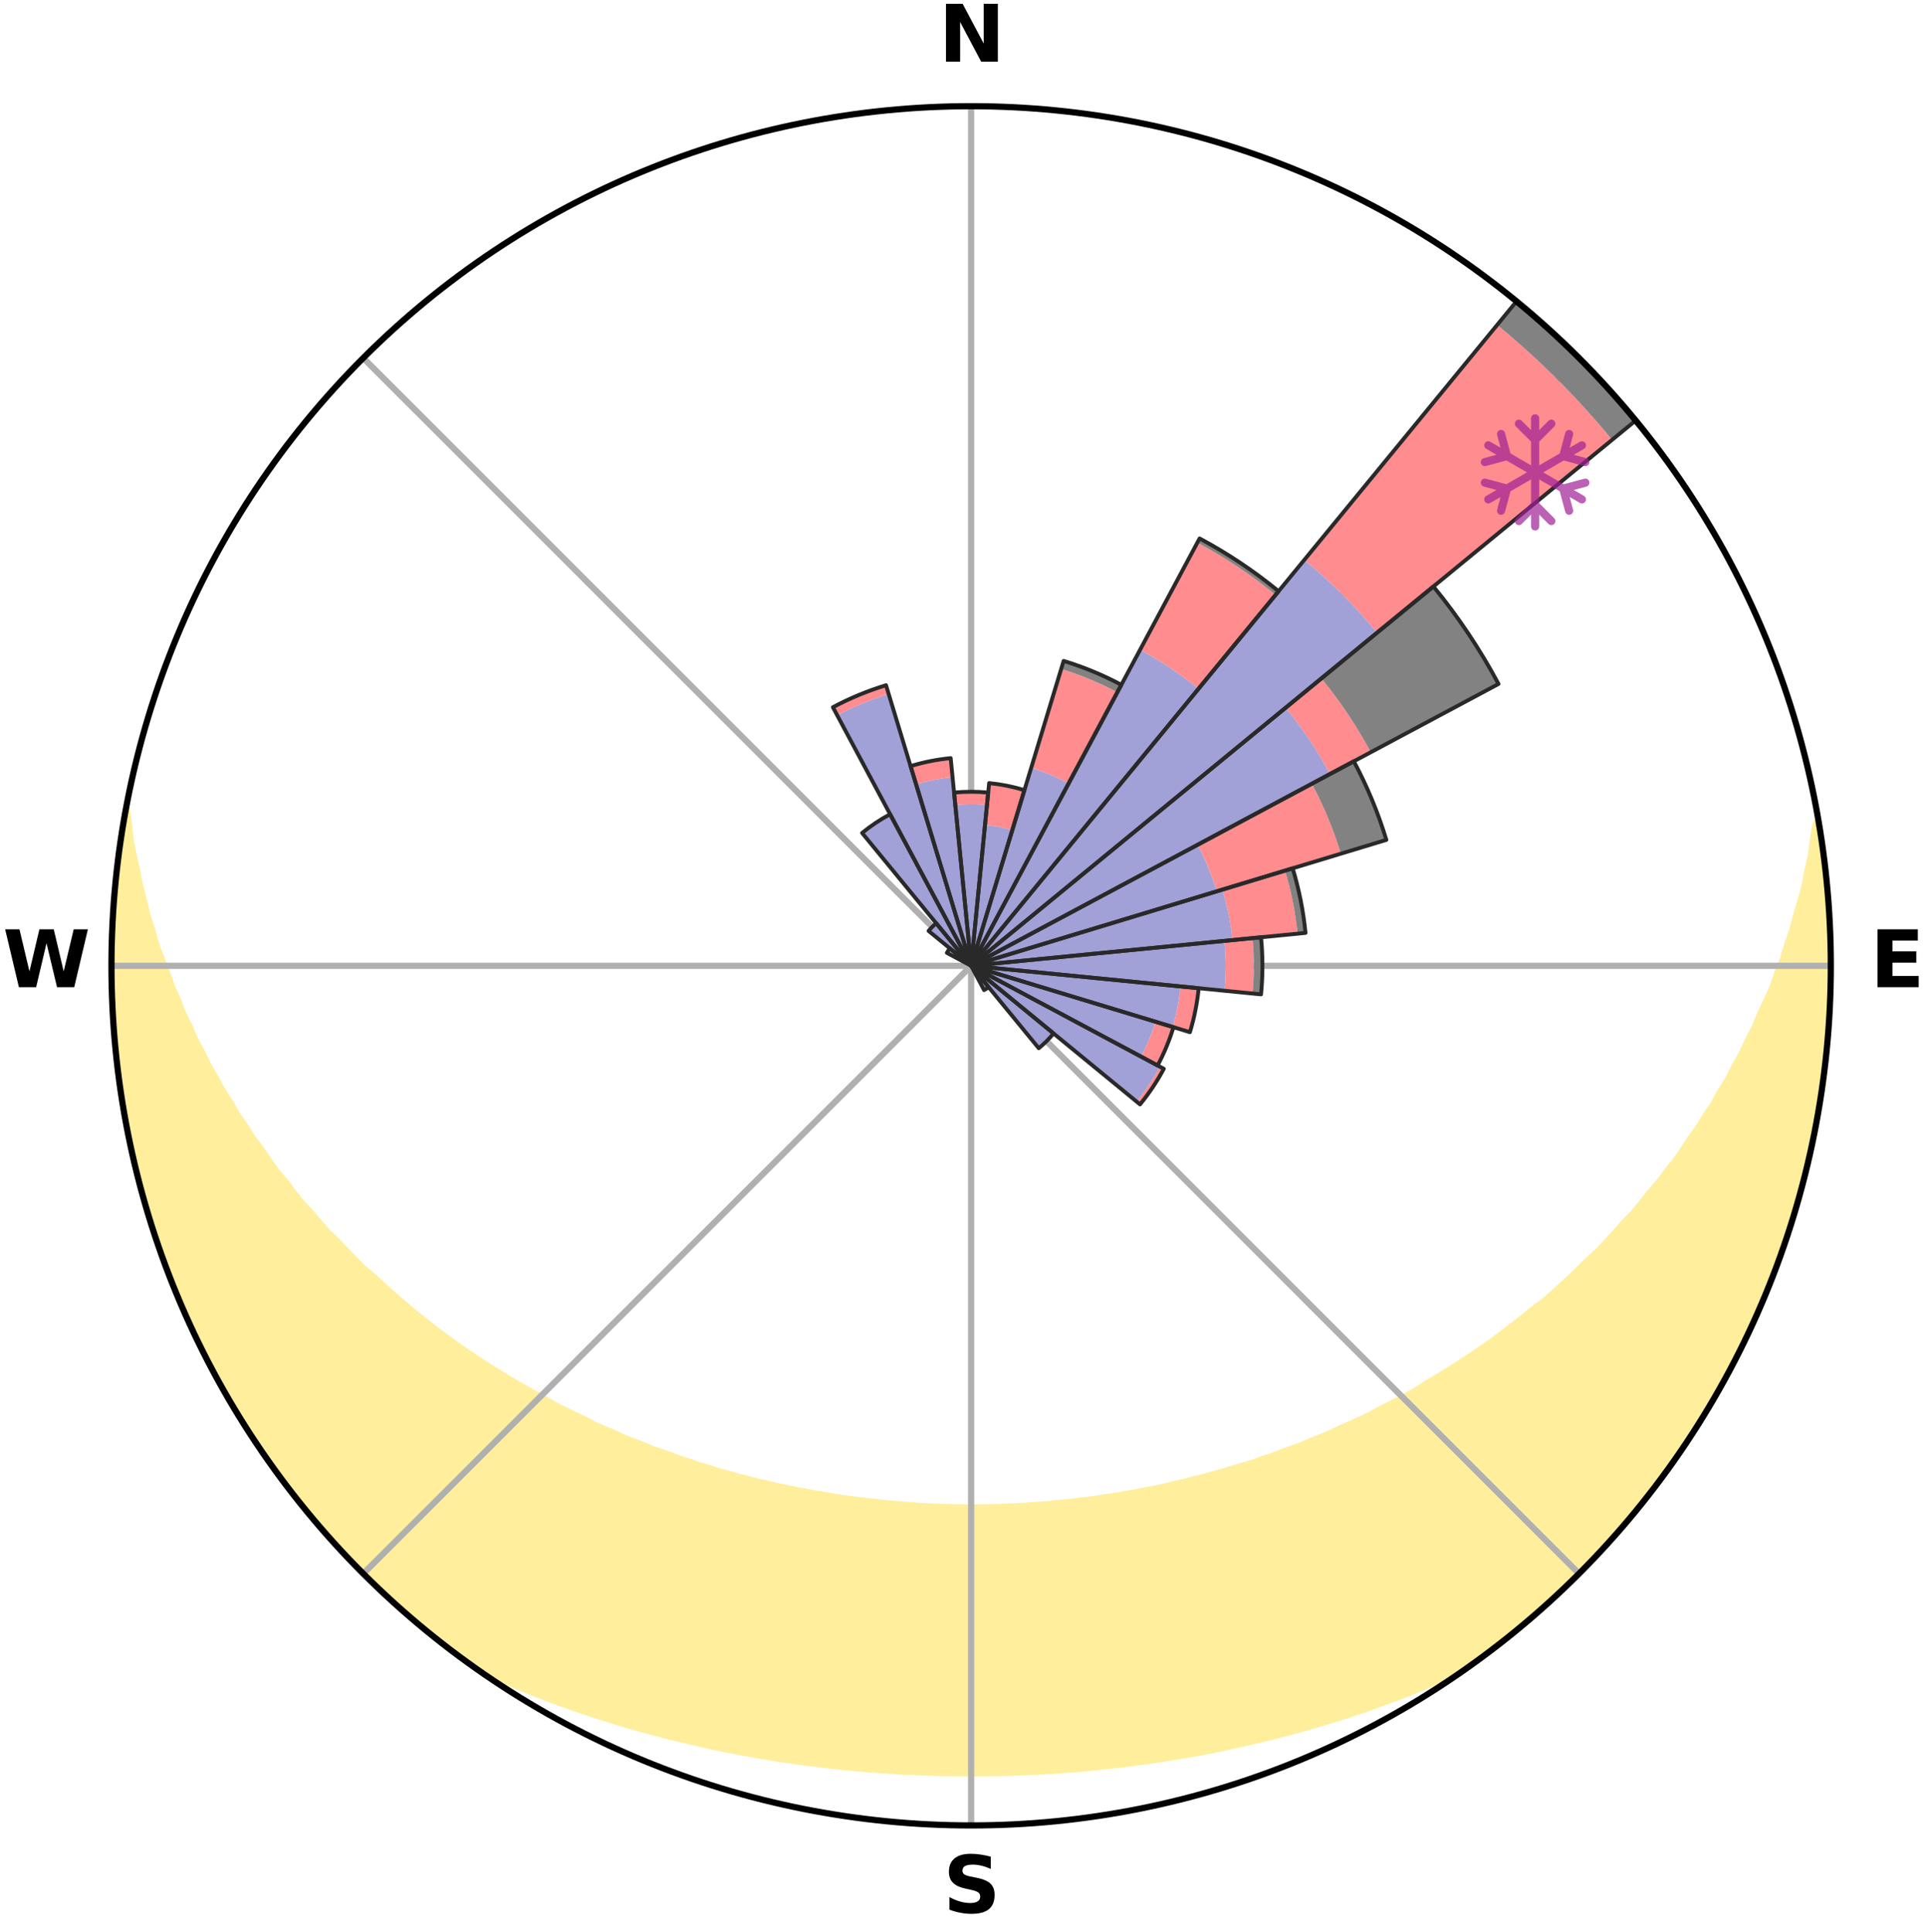 <?xml version="1.0" encoding="utf-8" standalone="no"?>
<!DOCTYPE svg PUBLIC "-//W3C//DTD SVG 1.1//EN"
  "http://www.w3.org/Graphics/SVG/1.1/DTD/svg11.dtd">
<svg xmlns:xlink="http://www.w3.org/1999/xlink" width="248.41pt" height="249.158pt" viewBox="0 0 248.41 249.158" xmlns="http://www.w3.org/2000/svg" version="1.1">
 <title>Ski Rose for Lindvallen</title>
 <defs>
  <style type="text/css">*{stroke-linejoin: round; stroke-linecap: butt}</style>
 </defs>
 <g id="figure_1">
  <g id="patch_1">
   <path d="M 0 249.158 
L 248.41 249.158 
L 248.41 0 
L 0 0 
z
" style="fill: #ffffff"/>
  </g>
  <g id="axes_1">
   <g id="patch_2">
    <path d="M 236.135 124.579 
C 236.135 110.018 233.267 95.599 227.695 82.147 
C 222.122 68.695 213.955 56.471 203.659 46.175 
C 193.363 35.879 181.139 27.711 167.687 22.139 
C 154.235 16.567 139.815 13.699 125.255 13.699 
C 110.694 13.699 96.275 16.567 82.823 22.139 
C 69.371 27.711 57.147 35.879 46.851 46.175 
C 36.555 56.471 28.387 68.695 22.815 82.147 
C 17.243 95.599 14.375 110.018 14.375 124.579 
C 14.375 139.14 17.243 153.559 22.815 167.011 
C 28.387 180.463 36.555 192.687 46.851 202.983 
C 57.147 213.279 69.371 221.447 82.823 227.019 
C 96.275 232.591 110.694 235.459 125.255 235.459 
C 139.815 235.459 154.235 232.591 167.687 227.019 
C 181.139 221.447 193.363 213.279 203.659 202.983 
C 213.955 192.687 222.122 180.463 227.695 167.011 
C 233.267 153.559 236.135 139.14 236.135 124.579 
M 125.255 124.579 
C 125.255 124.579 125.255 124.579 125.255 124.579 
C 125.255 124.579 125.255 124.579 125.255 124.579 
C 125.255 124.579 125.255 124.579 125.255 124.579 
C 125.255 124.579 125.255 124.579 125.255 124.579 
C 125.255 124.579 125.255 124.579 125.255 124.579 
C 125.255 124.579 125.255 124.579 125.255 124.579 
C 125.255 124.579 125.255 124.579 125.255 124.579 
C 125.255 124.579 125.255 124.579 125.255 124.579 
C 125.255 124.579 125.255 124.579 125.255 124.579 
C 125.255 124.579 125.255 124.579 125.255 124.579 
C 125.255 124.579 125.255 124.579 125.255 124.579 
C 125.255 124.579 125.255 124.579 125.255 124.579 
C 125.255 124.579 125.255 124.579 125.255 124.579 
C 125.255 124.579 125.255 124.579 125.255 124.579 
C 125.255 124.579 125.255 124.579 125.255 124.579 
C 125.255 124.579 125.255 124.579 125.255 124.579 
z
" style="fill: #ffffff"/>
   </g>
   <g id="PolyCollection_1">
    <defs>
     <path id="m602901177f" d="M 234.499 -142.86 
L 234.252 -142.819 
L 233.919 -140.819 
L 233.662 -138.851 
L 233.222 -136.88 
L 232.87 -134.941 
L 232.335 -133.006 
L 231.756 -131.093 
L 231.281 -129.208 
L 230.624 -127.338 
L 230.076 -125.494 
L 229.349 -123.671 
L 228.733 -121.869 
L 227.939 -120.096 
L 227.114 -118.349 
L 226.406 -116.618 
L 225.522 -114.924 
L 224.756 -113.242 
L 223.818 -111.603 
L 222.999 -109.971 
L 222.01 -108.388 
L 221.141 -106.808 
L 220.105 -105.281 
L 219.19 -103.754 
L 218.112 -102.286 
L 217.153 -100.813 
L 216.173 -99.365 
L 215.037 -97.984 
L 214.019 -96.592 
L 212.85 -95.27 
L 211.798 -93.933 
L 210.728 -92.622 
L 209.515 -91.388 
L 208.416 -90.133 
L 207.302 -88.904 
L 206.174 -87.702 
L 204.913 -86.584 
L 203.761 -85.437 
L 202.598 -84.317 
L 201.424 -83.223 
L 200.239 -82.155 
L 199.045 -81.113 
L 197.734 -80.164 
L 196.525 -79.175 
L 195.308 -78.212 
L 194.083 -77.274 
L 192.853 -76.362 
L 191.616 -75.474 
L 190.374 -74.611 
L 189.127 -73.773 
L 187.876 -72.958 
L 186.621 -72.168 
L 185.363 -71.4 
L 184.102 -70.656 
L 182.916 -69.86 
L 181.648 -69.161 
L 180.379 -68.484 
L 179.109 -67.829 
L 177.838 -67.194 
L 176.632 -66.508 
L 175.358 -65.916 
L 174.085 -65.343 
L 172.812 -64.791 
L 171.596 -64.187 
L 170.323 -63.673 
L 169.051 -63.179 
L 167.829 -62.633 
L 166.559 -62.175 
L 165.291 -61.735 
L 164.066 -61.246 
L 162.8 -60.84 
L 161.573 -60.387 
L 160.31 -60.015 
L 159.051 -59.658 
L 157.823 -59.257 
L 156.567 -58.932 
L 155.339 -58.565 
L 154.087 -58.269 
L 152.86 -57.935 
L 151.612 -57.668 
L 150.385 -57.366 
L 149.158 -57.08 
L 147.915 -56.855 
L 146.689 -56.6 
L 145.45 -56.4 
L 144.225 -56.175 
L 142.99 -56.001 
L 141.766 -55.805 
L 140.542 -55.623 
L 139.312 -55.486 
L 138.089 -55.333 
L 136.862 -55.219 
L 135.64 -55.094 
L 134.417 -54.983 
L 133.193 -54.903 
L 131.972 -54.82 
L 130.75 -54.751 
L 129.529 -54.705 
L 128.307 -54.662 
L 127.086 -54.634 
L 125.865 -54.621 
L 124.644 -54.621 
L 123.423 -54.639 
L 122.202 -54.665 
L 120.981 -54.709 
L 119.761 -54.767 
L 118.538 -54.827 
L 117.317 -54.912 
L 116.096 -55.011 
L 114.872 -55.105 
L 113.65 -55.231 
L 112.428 -55.373 
L 111.201 -55.501 
L 109.978 -55.67 
L 108.748 -55.822 
L 107.524 -56.02 
L 106.301 -56.232 
L 105.066 -56.422 
L 103.841 -56.664 
L 102.603 -56.879 
L 101.377 -57.151 
L 100.135 -57.392 
L 98.908 -57.695 
L 97.662 -57.963 
L 96.435 -58.298 
L 95.184 -58.595 
L 93.958 -58.963 
L 92.703 -59.29 
L 91.476 -59.691 
L 90.218 -60.049 
L 88.992 -60.486 
L 87.731 -60.876 
L 86.507 -61.348 
L 85.243 -61.773 
L 83.976 -62.214 
L 82.755 -62.741 
L 81.487 -63.219 
L 80.217 -63.714 
L 79 -64.299 
L 77.731 -64.833 
L 76.46 -65.386 
L 75.25 -66.031 
L 73.981 -66.625 
L 72.712 -67.238 
L 71.443 -67.873 
L 70.247 -68.602 
L 68.982 -69.28 
L 67.719 -69.979 
L 66.458 -70.701 
L 65.199 -71.446 
L 63.942 -72.213 
L 62.69 -73.004 
L 61.44 -73.819 
L 60.196 -74.657 
L 58.956 -75.52 
L 57.721 -76.408 
L 56.492 -77.32 
L 55.27 -78.257 
L 54.055 -79.22 
L 52.848 -80.208 
L 51.65 -81.222 
L 50.46 -82.262 
L 49.28 -83.328 
L 48.11 -84.42 
L 46.833 -85.479 
L 45.684 -86.626 
L 44.547 -87.798 
L 43.424 -88.998 
L 42.188 -90.172 
L 41.091 -91.426 
L 40.01 -92.707 
L 38.814 -93.969 
L 37.763 -95.305 
L 36.731 -96.668 
L 35.582 -98.017 
L 34.586 -99.434 
L 33.609 -100.878 
L 32.515 -102.314 
L 31.58 -103.812 
L 30.526 -105.306 
L 29.636 -106.857 
L 28.627 -108.409 
L 27.784 -110.012 
L 26.824 -111.62 
L 26.033 -113.274 
L 25.125 -114.938 
L 24.389 -116.641 
L 23.537 -118.358 
L 22.861 -120.108 
L 22.069 -121.877 
L 21.455 -123.673 
L 20.729 -125.491 
L 20.038 -127.334 
L 19.527 -129.195 
L 18.909 -131.083 
L 18.473 -132.983 
L 17.936 -134.913 
L 17.582 -136.847 
L 17.137 -138.813 
L 16.746 -140.796 
L 16.536 -142.772 
L 16.255 -144.781 
L 16.255 -144.781 
L 16.255 -144.781 
L 15.971 -142.867 
L 15.599 -140.967 
L 15.382 -139.044 
L 15.129 -137.126 
L 14.98 -135.197 
L 14.741 -133.277 
L 14.659 -131.343 
L 14.486 -129.415 
L 14.472 -127.48 
L 14.419 -125.546 
L 14.471 -123.612 
L 14.432 -121.677 
L 14.551 -119.746 
L 14.628 -117.813 
L 14.813 -115.887 
L 14.906 -113.954 
L 15.157 -112.035 
L 15.363 -110.111 
L 15.677 -108.203 
L 15.902 -106.28 
L 16.281 -104.382 
L 16.613 -102.476 
L 17.055 -100.592 
L 17.529 -98.716 
L 17.916 -96.819 
L 18.453 -94.96 
L 19.021 -93.111 
L 19.537 -91.246 
L 20.167 -89.417 
L 20.744 -87.57 
L 21.434 -85.762 
L 22.154 -83.966 
L 22.904 -82.184 
L 23.578 -80.369 
L 24.411 -78.622 
L 25.25 -76.879 
L 26.118 -75.151 
L 26.916 -73.387 
L 27.862 -71.699 
L 28.817 -70.017 
L 29.723 -68.307 
L 30.736 -66.658 
L 31.776 -65.027 
L 32.844 -63.414 
L 33.954 -61.83 
L 34.994 -60.196 
L 36.16 -58.652 
L 37.338 -57.118 
L 38.482 -55.557 
L 39.715 -54.066 
L 40.975 -52.597 
L 42.228 -51.123 
L 43.542 -49.703 
L 44.839 -48.267 
L 46.206 -46.898 
L 47.564 -45.52 
L 48.954 -44.175 
L 50.377 -42.864 
L 51.794 -41.547 
L 53.244 -40.266 
L 54.736 -39.033 
L 56.243 -37.819 
L 57.758 -36.616 
L 59.301 -35.448 
L 60.908 -34.368 
L 62.678 -33.529 
L 64.458 -32.725 
L 66.243 -31.949 
L 68.038 -31.209 
L 69.834 -30.494 
L 71.639 -29.814 
L 73.445 -29.157 
L 75.257 -28.533 
L 77.068 -27.931 
L 78.885 -27.362 
L 80.7 -26.812 
L 82.52 -26.295 
L 84.337 -25.796 
L 86.159 -25.328 
L 87.978 -24.877 
L 89.8 -24.457 
L 91.613 -24.035 
L 93.434 -23.655 
L 95.256 -23.306 
L 97.076 -22.971 
L 98.898 -22.666 
L 100.715 -22.362 
L 102.534 -22.093 
L 104.355 -21.854 
L 106.174 -21.628 
L 107.991 -21.415 
L 109.811 -21.239 
L 111.629 -21.077 
L 113.447 -20.943 
L 115.264 -20.817 
L 117.081 -20.717 
L 118.898 -20.644 
L 120.714 -20.584 
L 122.531 -20.545 
L 124.347 -20.531 
L 126.163 -20.531 
L 127.979 -20.545 
L 129.795 -20.583 
L 131.612 -20.644 
L 133.429 -20.716 
L 135.246 -20.816 
L 137.063 -20.942 
L 138.881 -21.076 
L 140.699 -21.238 
L 142.516 -21.43 
L 144.336 -21.626 
L 146.155 -21.852 
L 147.976 -22.091 
L 149.792 -22.372 
L 151.612 -22.664 
L 153.434 -22.968 
L 155.254 -23.303 
L 157.077 -23.652 
L 158.891 -24.051 
L 160.711 -24.455 
L 162.533 -24.874 
L 164.352 -25.325 
L 166.174 -25.792 
L 167.991 -26.292 
L 169.811 -26.809 
L 171.626 -27.359 
L 173.444 -27.927 
L 175.255 -28.53 
L 177.067 -29.153 
L 178.872 -29.811 
L 180.678 -30.49 
L 182.474 -31.206 
L 184.269 -31.945 
L 186.054 -32.722 
L 187.835 -33.524 
L 189.604 -34.365 
L 191.202 -35.457 
L 192.751 -36.617 
L 194.271 -37.814 
L 195.761 -39.048 
L 197.262 -40.269 
L 198.704 -41.56 
L 200.127 -42.871 
L 201.57 -44.16 
L 202.971 -45.495 
L 204.283 -46.918 
L 205.619 -48.316 
L 206.997 -49.676 
L 208.264 -51.139 
L 209.564 -52.573 
L 210.781 -54.077 
L 212.012 -55.569 
L 213.167 -57.122 
L 214.371 -58.637 
L 215.5 -60.208 
L 216.59 -61.806 
L 217.702 -63.39 
L 218.695 -65.051 
L 219.77 -66.66 
L 220.789 -68.305 
L 221.683 -70.023 
L 222.656 -71.694 
L 223.58 -73.394 
L 224.472 -75.111 
L 225.333 -76.844 
L 226.067 -78.636 
L 226.861 -80.4 
L 227.622 -82.177 
L 228.353 -83.968 
L 229.048 -85.773 
L 229.709 -87.59 
L 230.337 -89.419 
L 230.928 -91.26 
L 231.488 -93.111 
L 232.015 -94.972 
L 232.508 -96.842 
L 232.957 -98.722 
L 233.501 -100.581 
L 233.892 -102.477 
L 234.249 -104.378 
L 234.572 -106.286 
L 234.845 -108.201 
L 235.098 -110.118 
L 235.318 -112.039 
L 235.503 -113.963 
L 235.779 -115.881 
L 235.877 -117.813 
L 235.96 -119.746 
L 236.008 -121.679 
L 236.128 -123.611 
L 236.108 -125.546 
L 236.054 -127.48 
L 235.966 -129.413 
L 235.845 -131.343 
L 235.669 -133.269 
L 235.605 -135.205 
L 235.383 -137.127 
L 235.128 -139.044 
L 234.839 -140.957 
L 234.499 -142.86 
z
" style="stroke: #ffee9c"/>
    </defs>
    <g clip-path="url(#p916126cd5f)">
     <use xlink:href="#m602901177f" x="0" y="249.158" style="fill: #ffee9c; stroke: #ffee9c"/>
    </g>
   </g>
   <g id="matplotlib.axis_1">
    <g id="xtick_1">
     <g id="line2d_1">
      <path d="M 125.255 124.579 
L 125.255 13.699 
" clip-path="url(#p916126cd5f)" style="fill: none; stroke: #b0b0b0; stroke-width: 0.8; stroke-linecap: square"/>
     </g>
     <g id="text_1">
      <!-- N -->
      <g transform="translate(121.07 7.958) scale(0.1 -0.1)">
       <defs>
        <path id="DejaVuSans-Bold-4e" d="M 588 4666 
L 1931 4666 
L 3628 1466 
L 3628 4666 
L 4769 4666 
L 4769 0 
L 3425 0 
L 1728 3200 
L 1728 0 
L 588 0 
L 588 4666 
z
" transform="scale(0.016)"/>
       </defs>
       <use xlink:href="#DejaVuSans-Bold-4e"/>
      </g>
     </g>
    </g>
    <g id="xtick_2">
     <g id="line2d_2">
      <path d="M 125.255 124.579 
L 203.659 46.175 
" clip-path="url(#p916126cd5f)" style="fill: none; stroke: #b0b0b0; stroke-width: 0.8; stroke-linecap: square"/>
     </g>
    </g>
    <g id="xtick_3">
     <g id="line2d_3">
      <path d="M 125.255 124.579 
L 236.135 124.579 
" clip-path="url(#p916126cd5f)" style="fill: none; stroke: #b0b0b0; stroke-width: 0.8; stroke-linecap: square"/>
     </g>
     <g id="text_2">
      <!-- E -->
      <g transform="translate(241.219 127.338) scale(0.1 -0.1)">
       <defs>
        <path id="DejaVuSans-Bold-45" d="M 588 4666 
L 3834 4666 
L 3834 3756 
L 1791 3756 
L 1791 2888 
L 3713 2888 
L 3713 1978 
L 1791 1978 
L 1791 909 
L 3903 909 
L 3903 0 
L 588 0 
L 588 4666 
z
" transform="scale(0.016)"/>
       </defs>
       <use xlink:href="#DejaVuSans-Bold-45"/>
      </g>
     </g>
    </g>
    <g id="xtick_4">
     <g id="line2d_4">
      <path d="M 125.255 124.579 
L 203.659 202.983 
" clip-path="url(#p916126cd5f)" style="fill: none; stroke: #b0b0b0; stroke-width: 0.8; stroke-linecap: square"/>
     </g>
    </g>
    <g id="xtick_5">
     <g id="line2d_5">
      <path d="M 125.255 124.579 
L 125.255 235.459 
" clip-path="url(#p916126cd5f)" style="fill: none; stroke: #b0b0b0; stroke-width: 0.8; stroke-linecap: square"/>
     </g>
     <g id="text_3">
      <!-- S -->
      <g transform="translate(121.654 246.718) scale(0.1 -0.1)">
       <defs>
        <path id="DejaVuSans-Bold-53" d="M 3834 4519 
L 3834 3531 
Q 3450 3703 3084 3790 
Q 2719 3878 2394 3878 
Q 1963 3878 1756 3759 
Q 1550 3641 1550 3391 
Q 1550 3203 1689 3098 
Q 1828 2994 2194 2919 
L 2706 2816 
Q 3484 2659 3812 2340 
Q 4141 2022 4141 1434 
Q 4141 663 3683 286 
Q 3225 -91 2284 -91 
Q 1841 -91 1394 -6 
Q 947 78 500 244 
L 500 1259 
Q 947 1022 1364 901 
Q 1781 781 2169 781 
Q 2563 781 2772 912 
Q 2981 1044 2981 1288 
Q 2981 1506 2839 1625 
Q 2697 1744 2272 1838 
L 1806 1941 
Q 1106 2091 782 2419 
Q 459 2747 459 3303 
Q 459 4000 909 4375 
Q 1359 4750 2203 4750 
Q 2588 4750 2994 4692 
Q 3400 4634 3834 4519 
z
" transform="scale(0.016)"/>
       </defs>
       <use xlink:href="#DejaVuSans-Bold-53"/>
      </g>
     </g>
    </g>
    <g id="xtick_6">
     <g id="line2d_6">
      <path d="M 125.255 124.579 
L 46.851 202.983 
" clip-path="url(#p916126cd5f)" style="fill: none; stroke: #b0b0b0; stroke-width: 0.8; stroke-linecap: square"/>
     </g>
    </g>
    <g id="xtick_7">
     <g id="line2d_7">
      <path d="M 125.255 124.579 
L 14.375 124.579 
" clip-path="url(#p916126cd5f)" style="fill: none; stroke: #b0b0b0; stroke-width: 0.8; stroke-linecap: square"/>
     </g>
     <g id="text_4">
      <!-- W -->
      <g transform="translate(0.36 127.338) scale(0.1 -0.1)">
       <defs>
        <path id="DejaVuSans-Bold-57" d="M 191 4666 
L 1344 4666 
L 2150 1275 
L 2950 4666 
L 4109 4666 
L 4909 1275 
L 5716 4666 
L 6859 4666 
L 5759 0 
L 4372 0 
L 3525 3547 
L 2688 0 
L 1300 0 
L 191 4666 
z
" transform="scale(0.016)"/>
       </defs>
       <use xlink:href="#DejaVuSans-Bold-57"/>
      </g>
     </g>
    </g>
    <g id="xtick_8">
     <g id="line2d_8">
      <path d="M 125.255 124.579 
L 46.851 46.175 
" clip-path="url(#p916126cd5f)" style="fill: none; stroke: #b0b0b0; stroke-width: 0.8; stroke-linecap: square"/>
     </g>
    </g>
   </g>
   <g id="matplotlib.axis_2"/>
   <g id="patch_3">
    <path d="M 125.255 124.579 
C 125.255 124.579 125.255 124.579 125.255 124.579 
C 125.255 124.579 125.255 124.579 125.255 124.579 
L 125.255 124.579 
C 125.255 124.579 125.255 124.579 125.255 124.579 
C 125.255 124.579 125.255 124.579 125.255 124.579 
z
" clip-path="url(#p916126cd5f)" style="fill: #d9d9d9"/>
   </g>
   <g id="patch_4">
    <path d="M 125.255 124.579 
C 125.255 124.579 125.255 124.579 125.255 124.579 
C 125.255 124.579 125.255 124.579 125.255 124.579 
L 125.255 124.579 
C 125.255 124.579 125.255 124.579 125.255 124.579 
C 125.255 124.579 125.255 124.579 125.255 124.579 
z
" clip-path="url(#p916126cd5f)" style="fill: #d9d9d9"/>
   </g>
   <g id="patch_5">
    <path d="M 125.255 124.579 
C 125.255 124.579 125.255 124.579 125.255 124.579 
C 125.255 124.579 125.255 124.579 125.255 124.579 
L 125.255 124.579 
C 125.255 124.579 125.255 124.579 125.255 124.579 
C 125.255 124.579 125.255 124.579 125.255 124.579 
z
" clip-path="url(#p916126cd5f)" style="fill: #d9d9d9"/>
   </g>
   <g id="patch_6">
    <path d="M 125.255 124.579 
C 125.255 124.579 125.255 124.579 125.255 124.579 
C 125.255 124.579 125.255 124.579 125.255 124.579 
L 125.255 124.579 
C 125.255 124.579 125.255 124.579 125.255 124.579 
C 125.255 124.579 125.255 124.579 125.255 124.579 
z
" clip-path="url(#p916126cd5f)" style="fill: #d9d9d9"/>
   </g>
   <g id="patch_7">
    <path d="M 125.255 124.579 
C 125.255 124.579 125.255 124.579 125.255 124.579 
C 125.255 124.579 125.255 124.579 125.255 124.579 
L 125.255 124.579 
C 125.255 124.579 125.255 124.579 125.255 124.579 
C 125.255 124.579 125.255 124.579 125.255 124.579 
z
" clip-path="url(#p916126cd5f)" style="fill: #d9d9d9"/>
   </g>
   <g id="patch_8">
    <path d="M 125.255 124.579 
C 125.255 124.579 125.255 124.579 125.255 124.579 
C 125.255 124.579 125.255 124.579 125.255 124.579 
L 125.255 124.579 
C 125.255 124.579 125.255 124.579 125.255 124.579 
C 125.255 124.579 125.255 124.579 125.255 124.579 
z
" clip-path="url(#p916126cd5f)" style="fill: #d9d9d9"/>
   </g>
   <g id="patch_9">
    <path d="M 125.255 124.579 
C 125.255 124.579 125.255 124.579 125.255 124.579 
C 125.255 124.579 125.255 124.579 125.255 124.579 
L 125.255 124.579 
C 125.255 124.579 125.255 124.579 125.255 124.579 
C 125.255 124.579 125.255 124.579 125.255 124.579 
z
" clip-path="url(#p916126cd5f)" style="fill: #d9d9d9"/>
   </g>
   <g id="patch_10">
    <path d="M 125.255 124.579 
C 125.255 124.579 125.255 124.579 125.255 124.579 
C 125.255 124.579 125.255 124.579 125.255 124.579 
L 125.255 124.579 
C 125.255 124.579 125.255 124.579 125.255 124.579 
C 125.255 124.579 125.255 124.579 125.255 124.579 
z
" clip-path="url(#p916126cd5f)" style="fill: #d9d9d9"/>
   </g>
   <g id="patch_11">
    <path d="M 125.255 124.579 
C 125.255 124.579 125.255 124.579 125.255 124.579 
C 125.255 124.579 125.255 124.579 125.255 124.579 
L 125.255 124.579 
C 125.255 124.579 125.255 124.579 125.255 124.579 
C 125.255 124.579 125.255 124.579 125.255 124.579 
z
" clip-path="url(#p916126cd5f)" style="fill: #d9d9d9"/>
   </g>
   <g id="patch_12">
    <path d="M 125.255 124.579 
C 125.255 124.579 125.255 124.579 125.255 124.579 
C 125.255 124.579 125.255 124.579 125.255 124.579 
L 125.255 124.579 
C 125.255 124.579 125.255 124.579 125.255 124.579 
C 125.255 124.579 125.255 124.579 125.255 124.579 
z
" clip-path="url(#p916126cd5f)" style="fill: #d9d9d9"/>
   </g>
   <g id="patch_13">
    <path d="M 125.255 124.579 
C 125.255 124.579 125.255 124.579 125.255 124.579 
C 125.255 124.579 125.255 124.579 125.255 124.579 
L 125.255 124.579 
C 125.255 124.579 125.255 124.579 125.255 124.579 
C 125.255 124.579 125.255 124.579 125.255 124.579 
z
" clip-path="url(#p916126cd5f)" style="fill: #d9d9d9"/>
   </g>
   <g id="patch_14">
    <path d="M 125.255 124.579 
C 125.255 124.579 125.255 124.579 125.255 124.579 
C 125.255 124.579 125.255 124.579 125.255 124.579 
L 125.255 124.579 
C 125.255 124.579 125.255 124.579 125.255 124.579 
C 125.255 124.579 125.255 124.579 125.255 124.579 
z
" clip-path="url(#p916126cd5f)" style="fill: #d9d9d9"/>
   </g>
   <g id="patch_15">
    <path d="M 125.255 124.579 
C 125.255 124.579 125.255 124.579 125.255 124.579 
C 125.255 124.579 125.255 124.579 125.255 124.579 
L 125.255 124.579 
C 125.255 124.579 125.255 124.579 125.255 124.579 
C 125.255 124.579 125.255 124.579 125.255 124.579 
z
" clip-path="url(#p916126cd5f)" style="fill: #d9d9d9"/>
   </g>
   <g id="patch_16">
    <path d="M 125.255 124.579 
C 125.255 124.579 125.255 124.579 125.255 124.579 
C 125.255 124.579 125.255 124.579 125.255 124.579 
L 125.255 124.579 
C 125.255 124.579 125.255 124.579 125.255 124.579 
C 125.255 124.579 125.255 124.579 125.255 124.579 
z
" clip-path="url(#p916126cd5f)" style="fill: #d9d9d9"/>
   </g>
   <g id="patch_17">
    <path d="M 125.255 124.579 
C 125.255 124.579 125.255 124.579 125.255 124.579 
C 125.255 124.579 125.255 124.579 125.255 124.579 
L 125.255 124.579 
C 125.255 124.579 125.255 124.579 125.255 124.579 
C 125.255 124.579 125.255 124.579 125.255 124.579 
z
" clip-path="url(#p916126cd5f)" style="fill: #d9d9d9"/>
   </g>
   <g id="patch_18">
    <path d="M 125.255 124.579 
C 125.255 124.579 125.255 124.579 125.255 124.579 
C 125.255 124.579 125.255 124.579 125.255 124.579 
L 125.255 124.579 
C 125.255 124.579 125.255 124.579 125.255 124.579 
C 125.255 124.579 125.255 124.579 125.255 124.579 
z
" clip-path="url(#p916126cd5f)" style="fill: #d9d9d9"/>
   </g>
   <g id="patch_19">
    <path d="M 125.255 124.579 
C 125.255 124.579 125.255 124.579 125.255 124.579 
C 125.255 124.579 125.255 124.579 125.255 124.579 
L 125.255 124.579 
C 125.255 124.579 125.255 124.579 125.255 124.579 
C 125.255 124.579 125.255 124.579 125.255 124.579 
z
" clip-path="url(#p916126cd5f)" style="fill: #d9d9d9"/>
   </g>
   <g id="patch_20">
    <path d="M 125.255 124.579 
C 125.255 124.579 125.255 124.579 125.255 124.579 
C 125.255 124.579 125.255 124.579 125.255 124.579 
L 125.255 124.579 
C 125.255 124.579 125.255 124.579 125.255 124.579 
C 125.255 124.579 125.255 124.579 125.255 124.579 
z
" clip-path="url(#p916126cd5f)" style="fill: #d9d9d9"/>
   </g>
   <g id="patch_21">
    <path d="M 125.255 124.579 
C 125.255 124.579 125.255 124.579 125.255 124.579 
C 125.255 124.579 125.255 124.579 125.255 124.579 
L 125.255 124.579 
C 125.255 124.579 125.255 124.579 125.255 124.579 
C 125.255 124.579 125.255 124.579 125.255 124.579 
z
" clip-path="url(#p916126cd5f)" style="fill: #d9d9d9"/>
   </g>
   <g id="patch_22">
    <path d="M 125.255 124.579 
C 125.255 124.579 125.255 124.579 125.255 124.579 
C 125.255 124.579 125.255 124.579 125.255 124.579 
L 125.255 124.579 
C 125.255 124.579 125.255 124.579 125.255 124.579 
C 125.255 124.579 125.255 124.579 125.255 124.579 
z
" clip-path="url(#p916126cd5f)" style="fill: #d9d9d9"/>
   </g>
   <g id="patch_23">
    <path d="M 125.255 124.579 
C 125.255 124.579 125.255 124.579 125.255 124.579 
C 125.255 124.579 125.255 124.579 125.255 124.579 
L 125.255 124.579 
C 125.255 124.579 125.255 124.579 125.255 124.579 
C 125.255 124.579 125.255 124.579 125.255 124.579 
z
" clip-path="url(#p916126cd5f)" style="fill: #d9d9d9"/>
   </g>
   <g id="patch_24">
    <path d="M 125.255 124.579 
C 125.255 124.579 125.255 124.579 125.255 124.579 
C 125.255 124.579 125.255 124.579 125.255 124.579 
L 125.255 124.579 
C 125.255 124.579 125.255 124.579 125.255 124.579 
C 125.255 124.579 125.255 124.579 125.255 124.579 
z
" clip-path="url(#p916126cd5f)" style="fill: #d9d9d9"/>
   </g>
   <g id="patch_25">
    <path d="M 125.255 124.579 
C 125.255 124.579 125.255 124.579 125.255 124.579 
C 125.255 124.579 125.255 124.579 125.255 124.579 
L 125.255 124.579 
C 125.255 124.579 125.255 124.579 125.255 124.579 
C 125.255 124.579 125.255 124.579 125.255 124.579 
z
" clip-path="url(#p916126cd5f)" style="fill: #d9d9d9"/>
   </g>
   <g id="patch_26">
    <path d="M 125.255 124.579 
C 125.255 124.579 125.255 124.579 125.255 124.579 
C 125.255 124.579 125.255 124.579 125.255 124.579 
L 125.255 124.579 
C 125.255 124.579 125.255 124.579 125.255 124.579 
C 125.255 124.579 125.255 124.579 125.255 124.579 
z
" clip-path="url(#p916126cd5f)" style="fill: #d9d9d9"/>
   </g>
   <g id="patch_27">
    <path d="M 125.255 124.579 
C 125.255 124.579 125.255 124.579 125.255 124.579 
C 125.255 124.579 125.255 124.579 125.255 124.579 
L 125.255 124.579 
C 125.255 124.579 125.255 124.579 125.255 124.579 
C 125.255 124.579 125.255 124.579 125.255 124.579 
z
" clip-path="url(#p916126cd5f)" style="fill: #d9d9d9"/>
   </g>
   <g id="patch_28">
    <path d="M 125.255 124.579 
C 125.255 124.579 125.255 124.579 125.255 124.579 
C 125.255 124.579 125.255 124.579 125.255 124.579 
L 125.255 124.579 
C 125.255 124.579 125.255 124.579 125.255 124.579 
C 125.255 124.579 125.255 124.579 125.255 124.579 
z
" clip-path="url(#p916126cd5f)" style="fill: #d9d9d9"/>
   </g>
   <g id="patch_29">
    <path d="M 125.255 124.579 
C 125.255 124.579 125.255 124.579 125.255 124.579 
C 125.255 124.579 125.255 124.579 125.255 124.579 
L 125.255 124.579 
C 125.255 124.579 125.255 124.579 125.255 124.579 
C 125.255 124.579 125.255 124.579 125.255 124.579 
z
" clip-path="url(#p916126cd5f)" style="fill: #d9d9d9"/>
   </g>
   <g id="patch_30">
    <path d="M 125.255 124.579 
C 125.255 124.579 125.255 124.579 125.255 124.579 
C 125.255 124.579 125.255 124.579 125.255 124.579 
L 125.255 124.579 
C 125.255 124.579 125.255 124.579 125.255 124.579 
C 125.255 124.579 125.255 124.579 125.255 124.579 
z
" clip-path="url(#p916126cd5f)" style="fill: #d9d9d9"/>
   </g>
   <g id="patch_31">
    <path d="M 125.255 124.579 
C 125.255 124.579 125.255 124.579 125.255 124.579 
C 125.255 124.579 125.255 124.579 125.255 124.579 
L 125.255 124.579 
C 125.255 124.579 125.255 124.579 125.255 124.579 
C 125.255 124.579 125.255 124.579 125.255 124.579 
z
" clip-path="url(#p916126cd5f)" style="fill: #d9d9d9"/>
   </g>
   <g id="patch_32">
    <path d="M 125.255 124.579 
C 125.255 124.579 125.255 124.579 125.255 124.579 
C 125.255 124.579 125.255 124.579 125.255 124.579 
L 125.255 124.579 
C 125.255 124.579 125.255 124.579 125.255 124.579 
C 125.255 124.579 125.255 124.579 125.255 124.579 
z
" clip-path="url(#p916126cd5f)" style="fill: #d9d9d9"/>
   </g>
   <g id="patch_33">
    <path d="M 125.255 124.579 
C 125.255 124.579 125.255 124.579 125.255 124.579 
C 125.255 124.579 125.255 124.579 125.255 124.579 
L 125.255 124.579 
C 125.255 124.579 125.255 124.579 125.255 124.579 
C 125.255 124.579 125.255 124.579 125.255 124.579 
z
" clip-path="url(#p916126cd5f)" style="fill: #d9d9d9"/>
   </g>
   <g id="patch_34">
    <path d="M 125.255 124.579 
C 125.255 124.579 125.255 124.579 125.255 124.579 
C 125.255 124.579 125.255 124.579 125.255 124.579 
L 125.255 124.579 
C 125.255 124.579 125.255 124.579 125.255 124.579 
C 125.255 124.579 125.255 124.579 125.255 124.579 
z
" clip-path="url(#p916126cd5f)" style="fill: #d9d9d9"/>
   </g>
   <g id="patch_35">
    <path d="M 125.255 124.579 
C 125.255 124.579 125.255 124.579 125.255 124.579 
C 125.255 124.579 125.255 124.579 125.255 124.579 
L 127.299 103.827 
C 126.619 103.761 125.937 103.727 125.255 103.727 
C 124.572 103.727 123.89 103.761 123.211 103.827 
z
" clip-path="url(#p916126cd5f)" style="fill: #a1a1d8"/>
   </g>
   <g id="patch_36">
    <path d="M 125.255 124.579 
C 125.255 124.579 125.255 124.579 125.255 124.579 
C 125.255 124.579 125.255 124.579 125.255 124.579 
L 130.56 107.091 
C 129.987 106.917 129.407 106.772 128.82 106.655 
C 128.233 106.538 127.641 106.45 127.046 106.392 
z
" clip-path="url(#p916126cd5f)" style="fill: #a1a1d8"/>
   </g>
   <g id="patch_37">
    <path d="M 125.255 124.579 
C 125.255 124.579 125.255 124.579 125.255 124.579 
C 125.255 124.579 125.255 124.579 125.255 124.579 
L 137.834 101.045 
C 137.064 100.633 136.274 100.26 135.467 99.926 
C 134.66 99.591 133.837 99.297 133.001 99.043 
z
" clip-path="url(#p916126cd5f)" style="fill: #a1a1d8"/>
   </g>
   <g id="patch_38">
    <path d="M 125.255 124.579 
C 125.255 124.579 125.255 124.579 125.255 124.579 
C 125.255 124.579 125.255 124.579 125.255 124.579 
L 154.576 88.851 
C 153.407 87.891 152.191 86.99 150.933 86.149 
C 149.675 85.309 148.377 84.53 147.043 83.817 
z
" clip-path="url(#p916126cd5f)" style="fill: #a1a1d8"/>
   </g>
   <g id="patch_39">
    <path d="M 125.255 124.579 
C 125.255 124.579 125.255 124.579 125.255 124.579 
C 125.255 124.579 125.255 124.579 125.255 124.579 
L 177.612 81.611 
C 176.206 79.897 174.716 78.253 173.148 76.686 
C 171.581 75.118 169.937 73.628 168.223 72.222 
z
" clip-path="url(#p916126cd5f)" style="fill: #a1a1d8"/>
   </g>
   <g id="patch_40">
    <path d="M 125.255 124.579 
C 125.255 124.579 125.255 124.579 125.255 124.579 
C 125.255 124.579 125.255 124.579 125.255 124.579 
L 171.535 99.842 
C 170.725 98.327 169.842 96.853 168.888 95.425 
C 167.933 93.996 166.909 92.616 165.82 91.288 
z
" clip-path="url(#p916126cd5f)" style="fill: #a1a1d8"/>
   </g>
   <g id="patch_41">
    <path d="M 125.255 124.579 
C 125.255 124.579 125.255 124.579 125.255 124.579 
C 125.255 124.579 125.255 124.579 125.255 124.579 
L 156.942 114.967 
C 156.627 113.93 156.262 112.909 155.847 111.907 
C 155.433 110.906 154.969 109.926 154.458 108.97 
z
" clip-path="url(#p916126cd5f)" style="fill: #a1a1d8"/>
   </g>
   <g id="patch_42">
    <path d="M 125.255 124.579 
C 125.255 124.579 125.255 124.579 125.255 124.579 
C 125.255 124.579 125.255 124.579 125.255 124.579 
L 158.957 121.26 
C 158.849 120.157 158.686 119.059 158.47 117.972 
C 158.254 116.885 157.984 115.809 157.662 114.748 
z
" clip-path="url(#p916126cd5f)" style="fill: #a1a1d8"/>
   </g>
   <g id="patch_43">
    <path d="M 125.255 124.579 
C 125.255 124.579 125.255 124.579 125.255 124.579 
C 125.255 124.579 125.255 124.579 125.255 124.579 
L 157.923 127.797 
C 158.028 126.727 158.081 125.654 158.081 124.579 
C 158.081 123.505 158.028 122.431 157.923 121.362 
z
" clip-path="url(#p916126cd5f)" style="fill: #a1a1d8"/>
   </g>
   <g id="patch_44">
    <path d="M 125.255 124.579 
C 125.255 124.579 125.255 124.579 125.255 124.579 
C 125.255 124.579 125.255 124.579 125.255 124.579 
L 151.239 132.461 
C 151.497 131.611 151.713 130.748 151.886 129.876 
C 152.059 129.005 152.19 128.125 152.277 127.241 
z
" clip-path="url(#p916126cd5f)" style="fill: #a1a1d8"/>
   </g>
   <g id="patch_45">
    <path d="M 125.255 124.579 
C 125.255 124.579 125.255 124.579 125.255 124.579 
C 125.255 124.579 125.255 124.579 125.255 124.579 
L 147.171 136.294 
C 147.555 135.576 147.903 134.84 148.214 134.089 
C 148.525 133.338 148.799 132.571 149.035 131.793 
z
" clip-path="url(#p916126cd5f)" style="fill: #a1a1d8"/>
   </g>
   <g id="patch_46">
    <path d="M 125.255 124.579 
C 125.255 124.579 125.255 124.579 125.255 124.579 
C 125.255 124.579 125.255 124.579 125.255 124.579 
L 146.6 142.097 
C 147.174 141.398 147.712 140.672 148.214 139.92 
C 148.717 139.169 149.181 138.393 149.608 137.596 
z
" clip-path="url(#p916126cd5f)" style="fill: #a1a1d8"/>
   </g>
   <g id="patch_47">
    <path d="M 125.255 124.579 
C 125.255 124.579 125.255 124.579 125.255 124.579 
C 125.255 124.579 125.255 124.579 125.255 124.579 
L 133.977 135.208 
C 134.325 134.922 134.659 134.62 134.977 134.301 
C 135.295 133.983 135.598 133.65 135.883 133.302 
z
" clip-path="url(#p916126cd5f)" style="fill: #a1a1d8"/>
   </g>
   <g id="patch_48">
    <path d="M 125.255 124.579 
C 125.255 124.579 125.255 124.579 125.255 124.579 
C 125.255 124.579 125.255 124.579 125.255 124.579 
L 126.928 127.71 
C 127.031 127.655 127.131 127.595 127.227 127.531 
C 127.324 127.466 127.417 127.397 127.507 127.323 
z
" clip-path="url(#p916126cd5f)" style="fill: #a1a1d8"/>
   </g>
   <g id="patch_49">
    <path d="M 125.255 124.579 
C 125.255 124.579 125.255 124.579 125.255 124.579 
C 125.255 124.579 125.255 124.579 125.255 124.579 
L 125.255 124.579 
C 125.255 124.579 125.255 124.579 125.255 124.579 
C 125.255 124.579 125.255 124.579 125.255 124.579 
z
" clip-path="url(#p916126cd5f)" style="fill: #a1a1d8"/>
   </g>
   <g id="patch_50">
    <path d="M 125.255 124.579 
C 125.255 124.579 125.255 124.579 125.255 124.579 
C 125.255 124.579 125.255 124.579 125.255 124.579 
L 125.255 124.579 
C 125.255 124.579 125.255 124.579 125.255 124.579 
C 125.255 124.579 125.255 124.579 125.255 124.579 
z
" clip-path="url(#p916126cd5f)" style="fill: #a1a1d8"/>
   </g>
   <g id="patch_51">
    <path d="M 125.255 124.579 
C 125.255 124.579 125.255 124.579 125.255 124.579 
C 125.255 124.579 125.255 124.579 125.255 124.579 
L 125.255 124.579 
C 125.255 124.579 125.255 124.579 125.255 124.579 
C 125.255 124.579 125.255 124.579 125.255 124.579 
z
" clip-path="url(#p916126cd5f)" style="fill: #a1a1d8"/>
   </g>
   <g id="patch_52">
    <path d="M 125.255 124.579 
C 125.255 124.579 125.255 124.579 125.255 124.579 
C 125.255 124.579 125.255 124.579 125.255 124.579 
L 125.255 124.579 
C 125.255 124.579 125.255 124.579 125.255 124.579 
C 125.255 124.579 125.255 124.579 125.255 124.579 
z
" clip-path="url(#p916126cd5f)" style="fill: #a1a1d8"/>
   </g>
   <g id="patch_53">
    <path d="M 125.255 124.579 
C 125.255 124.579 125.255 124.579 125.255 124.579 
C 125.255 124.579 125.255 124.579 125.255 124.579 
L 125.255 124.579 
C 125.255 124.579 125.255 124.579 125.255 124.579 
C 125.255 124.579 125.255 124.579 125.255 124.579 
z
" clip-path="url(#p916126cd5f)" style="fill: #a1a1d8"/>
   </g>
   <g id="patch_54">
    <path d="M 125.255 124.579 
C 125.255 124.579 125.255 124.579 125.255 124.579 
C 125.255 124.579 125.255 124.579 125.255 124.579 
L 125.255 124.579 
C 125.255 124.579 125.255 124.579 125.255 124.579 
C 125.255 124.579 125.255 124.579 125.255 124.579 
z
" clip-path="url(#p916126cd5f)" style="fill: #a1a1d8"/>
   </g>
   <g id="patch_55">
    <path d="M 125.255 124.579 
C 125.255 124.579 125.255 124.579 125.255 124.579 
C 125.255 124.579 125.255 124.579 125.255 124.579 
L 125.255 124.579 
C 125.255 124.579 125.255 124.579 125.255 124.579 
C 125.255 124.579 125.255 124.579 125.255 124.579 
z
" clip-path="url(#p916126cd5f)" style="fill: #a1a1d8"/>
   </g>
   <g id="patch_56">
    <path d="M 125.255 124.579 
C 125.255 124.579 125.255 124.579 125.255 124.579 
C 125.255 124.579 125.255 124.579 125.255 124.579 
L 125.255 124.579 
C 125.255 124.579 125.255 124.579 125.255 124.579 
C 125.255 124.579 125.255 124.579 125.255 124.579 
z
" clip-path="url(#p916126cd5f)" style="fill: #a1a1d8"/>
   </g>
   <g id="patch_57">
    <path d="M 125.255 124.579 
C 125.255 124.579 125.255 124.579 125.255 124.579 
C 125.255 124.579 125.255 124.579 125.255 124.579 
L 125.255 124.579 
C 125.255 124.579 125.255 124.579 125.255 124.579 
C 125.255 124.579 125.255 124.579 125.255 124.579 
z
" clip-path="url(#p916126cd5f)" style="fill: #a1a1d8"/>
   </g>
   <g id="patch_58">
    <path d="M 125.255 124.579 
C 125.255 124.579 125.255 124.579 125.255 124.579 
C 125.255 124.579 125.255 124.579 125.255 124.579 
L 125.255 124.579 
C 125.255 124.579 125.255 124.579 125.255 124.579 
C 125.255 124.579 125.255 124.579 125.255 124.579 
z
" clip-path="url(#p916126cd5f)" style="fill: #a1a1d8"/>
   </g>
   <g id="patch_59">
    <path d="M 125.255 124.579 
C 125.255 124.579 125.255 124.579 125.255 124.579 
C 125.255 124.579 125.255 124.579 125.255 124.579 
L 125.255 124.579 
C 125.255 124.579 125.255 124.579 125.255 124.579 
C 125.255 124.579 125.255 124.579 125.255 124.579 
z
" clip-path="url(#p916126cd5f)" style="fill: #a1a1d8"/>
   </g>
   <g id="patch_60">
    <path d="M 125.255 124.579 
C 125.255 124.579 125.255 124.579 125.255 124.579 
C 125.255 124.579 125.255 124.579 125.255 124.579 
L 125.255 124.579 
C 125.255 124.579 125.255 124.579 125.255 124.579 
C 125.255 124.579 125.255 124.579 125.255 124.579 
z
" clip-path="url(#p916126cd5f)" style="fill: #a1a1d8"/>
   </g>
   <g id="patch_61">
    <path d="M 125.255 124.579 
C 125.255 124.579 125.255 124.579 125.255 124.579 
C 125.255 124.579 125.255 124.579 125.255 124.579 
L 125.255 124.579 
C 125.255 124.579 125.255 124.579 125.255 124.579 
C 125.255 124.579 125.255 124.579 125.255 124.579 
z
" clip-path="url(#p916126cd5f)" style="fill: #a1a1d8"/>
   </g>
   <g id="patch_62">
    <path d="M 125.255 124.579 
C 125.255 124.579 125.255 124.579 125.255 124.579 
C 125.255 124.579 125.255 124.579 125.255 124.579 
L 122.511 122.327 
C 122.437 122.417 122.368 122.51 122.303 122.607 
C 122.238 122.703 122.179 122.803 122.124 122.906 
z
" clip-path="url(#p916126cd5f)" style="fill: #a1a1d8"/>
   </g>
   <g id="patch_63">
    <path d="M 125.255 124.579 
C 125.255 124.579 125.255 124.579 125.255 124.579 
C 125.255 124.579 125.255 124.579 125.255 124.579 
L 120.751 119.091 
C 120.571 119.238 120.399 119.394 120.234 119.558 
C 120.07 119.723 119.914 119.895 119.766 120.075 
z
" clip-path="url(#p916126cd5f)" style="fill: #a1a1d8"/>
   </g>
   <g id="patch_64">
    <path d="M 125.255 124.579 
C 125.255 124.579 125.255 124.579 125.255 124.579 
C 125.255 124.579 125.255 124.579 125.255 124.579 
L 114.804 105.027 
C 114.164 105.369 113.541 105.742 112.938 106.145 
C 112.334 106.548 111.751 106.981 111.19 107.441 
z
" clip-path="url(#p916126cd5f)" style="fill: #a1a1d8"/>
   </g>
   <g id="patch_65">
    <path d="M 125.255 124.579 
C 125.255 124.579 125.255 124.579 125.255 124.579 
C 125.255 124.579 125.255 124.579 125.255 124.579 
L 114.62 89.52 
C 113.472 89.868 112.343 90.272 111.235 90.731 
C 110.127 91.19 109.042 91.703 107.985 92.269 
z
" clip-path="url(#p916126cd5f)" style="fill: #a1a1d8"/>
   </g>
   <g id="patch_66">
    <path d="M 125.255 124.579 
C 125.255 124.579 125.255 124.579 125.255 124.579 
C 125.255 124.579 125.255 124.579 125.255 124.579 
L 122.857 100.23 
C 122.06 100.308 121.267 100.426 120.482 100.582 
C 119.696 100.738 118.919 100.933 118.152 101.165 
z
" clip-path="url(#p916126cd5f)" style="fill: #a1a1d8"/>
   </g>
   <g id="patch_67">
    <path d="M 123.211 103.827 
C 123.89 103.761 124.572 103.727 125.255 103.727 
C 125.937 103.727 126.619 103.761 127.299 103.827 
L 127.456 102.234 
C 126.724 102.162 125.99 102.126 125.255 102.126 
C 124.52 102.126 123.785 102.162 123.054 102.234 
z
" clip-path="url(#p916126cd5f)" style="fill: #ff8c8e"/>
   </g>
   <g id="patch_68">
    <path d="M 127.046 106.392 
C 127.641 106.45 128.233 106.538 128.82 106.655 
C 129.407 106.772 129.987 106.917 130.56 107.091 
L 132.129 101.917 
C 131.388 101.692 130.635 101.503 129.875 101.352 
C 129.115 101.201 128.348 101.087 127.576 101.011 
z
" clip-path="url(#p916126cd5f)" style="fill: #ff8c8e"/>
   </g>
   <g id="patch_69">
    <path d="M 133.001 99.043 
C 133.837 99.297 134.66 99.591 135.467 99.926 
C 136.274 100.26 137.064 100.633 137.834 101.045 
L 144.114 89.296 
C 142.959 88.678 141.775 88.118 140.565 87.617 
C 139.355 87.116 138.122 86.674 136.868 86.294 
z
" clip-path="url(#p916126cd5f)" style="fill: #ff8c8e"/>
   </g>
   <g id="patch_70">
    <path d="M 147.043 83.817 
C 148.377 84.53 149.675 85.309 150.933 86.149 
C 152.191 86.99 153.407 87.891 154.576 88.851 
L 164.522 76.731 
C 162.956 75.446 161.328 74.238 159.644 73.113 
C 157.959 71.987 156.22 70.945 154.433 69.99 
z
" clip-path="url(#p916126cd5f)" style="fill: #ff8c8e"/>
   </g>
   <g id="patch_71">
    <path d="M 168.223 72.222 
C 169.937 73.628 171.581 75.118 173.148 76.686 
C 174.716 78.253 176.206 79.897 177.612 81.611 
L 207.925 56.733 
C 205.704 54.028 203.352 51.432 200.877 48.957 
C 198.402 46.482 195.806 44.13 193.1 41.909 
z
" clip-path="url(#p916126cd5f)" style="fill: #ff8c8e"/>
   </g>
   <g id="patch_72">
    <path d="M 165.82 91.288 
C 166.909 92.616 167.933 93.996 168.888 95.425 
C 169.842 96.853 170.725 98.327 171.535 99.842 
L 176.796 97.03 
C 175.894 95.343 174.91 93.701 173.847 92.11 
C 172.785 90.52 171.645 88.983 170.431 87.504 
z
" clip-path="url(#p916126cd5f)" style="fill: #ff8c8e"/>
   </g>
   <g id="patch_73">
    <path d="M 154.458 108.97 
C 154.969 109.926 155.433 110.906 155.847 111.907 
C 156.262 112.909 156.627 113.93 156.942 114.967 
L 172.937 110.115 
C 172.464 108.554 171.914 107.018 171.29 105.511 
C 170.666 104.004 169.968 102.529 169.199 101.09 
z
" clip-path="url(#p916126cd5f)" style="fill: #ff8c8e"/>
   </g>
   <g id="patch_74">
    <path d="M 157.662 114.748 
C 157.984 115.809 158.254 116.885 158.47 117.972 
C 158.686 119.059 158.849 120.157 158.957 121.26 
L 167.355 120.433 
C 167.22 119.055 167.016 117.684 166.746 116.326 
C 166.476 114.968 166.139 113.624 165.737 112.299 
z
" clip-path="url(#p916126cd5f)" style="fill: #ff8c8e"/>
   </g>
   <g id="patch_75">
    <path d="M 157.923 121.362 
C 158.028 122.431 158.081 123.505 158.081 124.579 
C 158.081 125.654 158.028 126.727 157.923 127.797 
L 161.543 128.153 
C 161.66 126.965 161.719 125.773 161.719 124.579 
C 161.719 123.386 161.66 122.193 161.543 121.005 
z
" clip-path="url(#p916126cd5f)" style="fill: #ff8c8e"/>
   </g>
   <g id="patch_76">
    <path d="M 152.277 127.241 
C 152.19 128.125 152.059 129.005 151.886 129.876 
C 151.713 130.748 151.497 131.611 151.239 132.461 
L 153.474 133.139 
C 153.755 132.216 153.989 131.279 154.177 130.332 
C 154.366 129.385 154.508 128.43 154.602 127.47 
z
" clip-path="url(#p916126cd5f)" style="fill: #ff8c8e"/>
   </g>
   <g id="patch_77">
    <path d="M 149.035 131.793 
C 148.799 132.571 148.525 133.338 148.214 134.089 
C 147.903 134.84 147.555 135.576 147.171 136.294 
L 149.304 137.433 
C 149.724 136.646 150.106 135.839 150.448 135.014 
C 150.789 134.19 151.09 133.349 151.349 132.495 
z
" clip-path="url(#p916126cd5f)" style="fill: #ff8c8e"/>
   </g>
   <g id="patch_78">
    <path d="M 149.608 137.596 
C 149.181 138.393 148.717 139.169 148.214 139.92 
C 147.712 140.672 147.174 141.398 146.6 142.097 
L 147.037 142.455 
C 147.622 141.742 148.172 141.001 148.684 140.234 
C 149.196 139.467 149.671 138.675 150.106 137.862 
z
" clip-path="url(#p916126cd5f)" style="fill: #ff8c8e"/>
   </g>
   <g id="patch_79">
    <path d="M 135.883 133.302 
C 135.598 133.65 135.295 133.983 134.977 134.301 
C 134.659 134.62 134.325 134.922 133.977 135.208 
L 133.977 135.208 
C 134.325 134.922 134.659 134.62 134.977 134.301 
C 135.295 133.983 135.598 133.65 135.883 133.302 
z
" clip-path="url(#p916126cd5f)" style="fill: #ff8c8e"/>
   </g>
   <g id="patch_80">
    <path d="M 127.507 127.323 
C 127.417 127.397 127.324 127.466 127.227 127.531 
C 127.131 127.595 127.031 127.655 126.928 127.71 
L 126.928 127.71 
C 127.031 127.655 127.131 127.595 127.227 127.531 
C 127.324 127.466 127.417 127.397 127.507 127.323 
z
" clip-path="url(#p916126cd5f)" style="fill: #ff8c8e"/>
   </g>
   <g id="patch_81">
    <path d="M 125.255 124.579 
C 125.255 124.579 125.255 124.579 125.255 124.579 
C 125.255 124.579 125.255 124.579 125.255 124.579 
L 125.255 124.579 
C 125.255 124.579 125.255 124.579 125.255 124.579 
C 125.255 124.579 125.255 124.579 125.255 124.579 
z
" clip-path="url(#p916126cd5f)" style="fill: #ff8c8e"/>
   </g>
   <g id="patch_82">
    <path d="M 125.255 124.579 
C 125.255 124.579 125.255 124.579 125.255 124.579 
C 125.255 124.579 125.255 124.579 125.255 124.579 
L 125.255 124.579 
C 125.255 124.579 125.255 124.579 125.255 124.579 
C 125.255 124.579 125.255 124.579 125.255 124.579 
z
" clip-path="url(#p916126cd5f)" style="fill: #ff8c8e"/>
   </g>
   <g id="patch_83">
    <path d="M 125.255 124.579 
C 125.255 124.579 125.255 124.579 125.255 124.579 
C 125.255 124.579 125.255 124.579 125.255 124.579 
L 125.255 124.579 
C 125.255 124.579 125.255 124.579 125.255 124.579 
C 125.255 124.579 125.255 124.579 125.255 124.579 
z
" clip-path="url(#p916126cd5f)" style="fill: #ff8c8e"/>
   </g>
   <g id="patch_84">
    <path d="M 125.255 124.579 
C 125.255 124.579 125.255 124.579 125.255 124.579 
C 125.255 124.579 125.255 124.579 125.255 124.579 
L 125.255 124.579 
C 125.255 124.579 125.255 124.579 125.255 124.579 
C 125.255 124.579 125.255 124.579 125.255 124.579 
z
" clip-path="url(#p916126cd5f)" style="fill: #ff8c8e"/>
   </g>
   <g id="patch_85">
    <path d="M 125.255 124.579 
C 125.255 124.579 125.255 124.579 125.255 124.579 
C 125.255 124.579 125.255 124.579 125.255 124.579 
L 125.255 124.579 
C 125.255 124.579 125.255 124.579 125.255 124.579 
C 125.255 124.579 125.255 124.579 125.255 124.579 
z
" clip-path="url(#p916126cd5f)" style="fill: #ff8c8e"/>
   </g>
   <g id="patch_86">
    <path d="M 125.255 124.579 
C 125.255 124.579 125.255 124.579 125.255 124.579 
C 125.255 124.579 125.255 124.579 125.255 124.579 
L 125.255 124.579 
C 125.255 124.579 125.255 124.579 125.255 124.579 
C 125.255 124.579 125.255 124.579 125.255 124.579 
z
" clip-path="url(#p916126cd5f)" style="fill: #ff8c8e"/>
   </g>
   <g id="patch_87">
    <path d="M 125.255 124.579 
C 125.255 124.579 125.255 124.579 125.255 124.579 
C 125.255 124.579 125.255 124.579 125.255 124.579 
L 125.255 124.579 
C 125.255 124.579 125.255 124.579 125.255 124.579 
C 125.255 124.579 125.255 124.579 125.255 124.579 
z
" clip-path="url(#p916126cd5f)" style="fill: #ff8c8e"/>
   </g>
   <g id="patch_88">
    <path d="M 125.255 124.579 
C 125.255 124.579 125.255 124.579 125.255 124.579 
C 125.255 124.579 125.255 124.579 125.255 124.579 
L 125.255 124.579 
C 125.255 124.579 125.255 124.579 125.255 124.579 
C 125.255 124.579 125.255 124.579 125.255 124.579 
z
" clip-path="url(#p916126cd5f)" style="fill: #ff8c8e"/>
   </g>
   <g id="patch_89">
    <path d="M 125.255 124.579 
C 125.255 124.579 125.255 124.579 125.255 124.579 
C 125.255 124.579 125.255 124.579 125.255 124.579 
L 125.255 124.579 
C 125.255 124.579 125.255 124.579 125.255 124.579 
C 125.255 124.579 125.255 124.579 125.255 124.579 
z
" clip-path="url(#p916126cd5f)" style="fill: #ff8c8e"/>
   </g>
   <g id="patch_90">
    <path d="M 125.255 124.579 
C 125.255 124.579 125.255 124.579 125.255 124.579 
C 125.255 124.579 125.255 124.579 125.255 124.579 
L 125.255 124.579 
C 125.255 124.579 125.255 124.579 125.255 124.579 
C 125.255 124.579 125.255 124.579 125.255 124.579 
z
" clip-path="url(#p916126cd5f)" style="fill: #ff8c8e"/>
   </g>
   <g id="patch_91">
    <path d="M 125.255 124.579 
C 125.255 124.579 125.255 124.579 125.255 124.579 
C 125.255 124.579 125.255 124.579 125.255 124.579 
L 125.255 124.579 
C 125.255 124.579 125.255 124.579 125.255 124.579 
C 125.255 124.579 125.255 124.579 125.255 124.579 
z
" clip-path="url(#p916126cd5f)" style="fill: #ff8c8e"/>
   </g>
   <g id="patch_92">
    <path d="M 125.255 124.579 
C 125.255 124.579 125.255 124.579 125.255 124.579 
C 125.255 124.579 125.255 124.579 125.255 124.579 
L 125.255 124.579 
C 125.255 124.579 125.255 124.579 125.255 124.579 
C 125.255 124.579 125.255 124.579 125.255 124.579 
z
" clip-path="url(#p916126cd5f)" style="fill: #ff8c8e"/>
   </g>
   <g id="patch_93">
    <path d="M 125.255 124.579 
C 125.255 124.579 125.255 124.579 125.255 124.579 
C 125.255 124.579 125.255 124.579 125.255 124.579 
L 125.255 124.579 
C 125.255 124.579 125.255 124.579 125.255 124.579 
C 125.255 124.579 125.255 124.579 125.255 124.579 
z
" clip-path="url(#p916126cd5f)" style="fill: #ff8c8e"/>
   </g>
   <g id="patch_94">
    <path d="M 122.124 122.906 
C 122.179 122.803 122.238 122.703 122.303 122.607 
C 122.368 122.51 122.437 122.417 122.511 122.327 
L 122.511 122.327 
C 122.437 122.417 122.368 122.51 122.303 122.607 
C 122.238 122.703 122.179 122.803 122.124 122.906 
z
" clip-path="url(#p916126cd5f)" style="fill: #ff8c8e"/>
   </g>
   <g id="patch_95">
    <path d="M 119.766 120.075 
C 119.914 119.895 120.07 119.723 120.234 119.558 
C 120.399 119.394 120.571 119.238 120.751 119.091 
L 120.751 119.091 
C 120.571 119.238 120.399 119.394 120.234 119.558 
C 120.07 119.723 119.914 119.895 119.766 120.075 
z
" clip-path="url(#p916126cd5f)" style="fill: #ff8c8e"/>
   </g>
   <g id="patch_96">
    <path d="M 111.19 107.441 
C 111.751 106.981 112.334 106.548 112.938 106.145 
C 113.541 105.742 114.164 105.369 114.804 105.027 
L 114.804 105.027 
C 114.164 105.369 113.541 105.742 112.938 106.145 
C 112.334 106.548 111.751 106.981 111.19 107.441 
z
" clip-path="url(#p916126cd5f)" style="fill: #ff8c8e"/>
   </g>
   <g id="patch_97">
    <path d="M 107.985 92.269 
C 109.042 91.703 110.127 91.19 111.235 90.731 
C 112.343 90.272 113.472 89.868 114.62 89.52 
L 114.276 88.386 
C 113.091 88.746 111.925 89.163 110.781 89.637 
C 109.638 90.11 108.518 90.64 107.426 91.224 
z
" clip-path="url(#p916126cd5f)" style="fill: #ff8c8e"/>
   </g>
   <g id="patch_98">
    <path d="M 118.152 101.165 
C 118.919 100.933 119.696 100.738 120.482 100.582 
C 121.267 100.426 122.06 100.308 122.857 100.23 
L 122.616 97.789 
C 121.739 97.875 120.867 98.005 120.003 98.176 
C 119.139 98.348 118.284 98.563 117.44 98.818 
z
" clip-path="url(#p916126cd5f)" style="fill: #ff8c8e"/>
   </g>
   <g id="patch_99">
    <path d="M 123.054 102.234 
C 123.785 102.162 124.52 102.126 125.255 102.126 
C 125.99 102.126 126.724 102.162 127.456 102.234 
L 127.456 102.234 
C 126.724 102.162 125.99 102.126 125.255 102.126 
C 124.52 102.126 123.785 102.162 123.054 102.234 
z
" clip-path="url(#p916126cd5f)" style="fill: #828282"/>
   </g>
   <g id="patch_100">
    <path d="M 127.576 101.011 
C 128.348 101.087 129.115 101.201 129.875 101.352 
C 130.635 101.503 131.388 101.692 132.129 101.917 
L 132.129 101.917 
C 131.388 101.692 130.635 101.503 129.875 101.352 
C 129.115 101.201 128.348 101.087 127.576 101.011 
z
" clip-path="url(#p916126cd5f)" style="fill: #828282"/>
   </g>
   <g id="patch_101">
    <path d="M 136.868 86.294 
C 138.122 86.674 139.355 87.116 140.565 87.617 
C 141.775 88.118 142.959 88.678 144.114 89.296 
L 144.627 88.336 
C 143.441 87.702 142.224 87.127 140.981 86.612 
C 139.739 86.097 138.471 85.644 137.184 85.253 
z
" clip-path="url(#p916126cd5f)" style="fill: #828282"/>
   </g>
   <g id="patch_102">
    <path d="M 154.433 69.99 
C 156.22 70.945 157.959 71.987 159.644 73.113 
C 161.328 74.238 162.956 75.446 164.522 76.731 
L 164.908 76.261 
C 163.327 74.964 161.682 73.744 159.981 72.607 
C 158.28 71.471 156.524 70.418 154.72 69.454 
z
" clip-path="url(#p916126cd5f)" style="fill: #828282"/>
   </g>
   <g id="patch_103">
    <path d="M 193.1 41.909 
C 195.806 44.13 198.402 46.482 200.877 48.957 
C 203.352 51.432 205.704 54.028 207.925 56.733 
L 210.966 54.238 
C 208.664 51.432 206.225 48.741 203.659 46.175 
C 201.093 43.609 198.402 41.17 195.596 38.868 
z
" clip-path="url(#p916126cd5f)" style="fill: #828282"/>
   </g>
   <g id="patch_104">
    <path d="M 170.431 87.504 
C 171.645 88.983 172.785 90.52 173.847 92.11 
C 174.91 93.701 175.894 95.343 176.796 97.03 
L 193.275 88.221 
C 192.085 85.995 190.787 83.828 189.384 81.729 
C 187.982 79.63 186.477 77.601 184.875 75.65 
z
" clip-path="url(#p916126cd5f)" style="fill: #828282"/>
   </g>
   <g id="patch_105">
    <path d="M 169.199 101.09 
C 169.968 102.529 170.666 104.004 171.29 105.511 
C 171.914 107.018 172.464 108.554 172.937 110.115 
L 178.808 108.334 
C 178.277 106.581 177.659 104.855 176.958 103.163 
C 176.257 101.471 175.473 99.814 174.61 98.198 
z
" clip-path="url(#p916126cd5f)" style="fill: #828282"/>
   </g>
   <g id="patch_106">
    <path d="M 165.737 112.299 
C 166.139 113.624 166.476 114.968 166.746 116.326 
C 167.016 117.684 167.22 119.055 167.355 120.433 
L 168.381 120.332 
C 168.242 118.92 168.033 117.516 167.757 116.125 
C 167.48 114.734 167.135 113.357 166.723 112 
z
" clip-path="url(#p916126cd5f)" style="fill: #828282"/>
   </g>
   <g id="patch_107">
    <path d="M 161.543 121.005 
C 161.66 122.193 161.719 123.386 161.719 124.579 
C 161.719 125.773 161.66 126.965 161.543 128.153 
L 162.645 128.262 
C 162.765 127.038 162.825 125.809 162.825 124.579 
C 162.825 123.349 162.765 122.12 162.645 120.896 
z
" clip-path="url(#p916126cd5f)" style="fill: #828282"/>
   </g>
   <g id="patch_108">
    <path d="M 154.602 127.47 
C 154.508 128.43 154.366 129.385 154.177 130.332 
C 153.989 131.279 153.755 132.216 153.474 133.139 
L 153.474 133.139 
C 153.755 132.216 153.989 131.279 154.177 130.332 
C 154.366 129.385 154.508 128.43 154.602 127.47 
z
" clip-path="url(#p916126cd5f)" style="fill: #828282"/>
   </g>
   <g id="patch_109">
    <path d="M 151.349 132.495 
C 151.09 133.349 150.789 134.19 150.448 135.014 
C 150.106 135.839 149.724 136.646 149.304 137.433 
L 149.304 137.433 
C 149.724 136.646 150.106 135.839 150.448 135.014 
C 150.789 134.19 151.09 133.349 151.349 132.495 
z
" clip-path="url(#p916126cd5f)" style="fill: #828282"/>
   </g>
   <g id="patch_110">
    <path d="M 150.106 137.862 
C 149.671 138.675 149.196 139.467 148.684 140.234 
C 148.172 141.001 147.622 141.742 147.037 142.455 
L 147.037 142.455 
C 147.622 141.742 148.172 141.001 148.684 140.234 
C 149.196 139.467 149.671 138.675 150.106 137.862 
z
" clip-path="url(#p916126cd5f)" style="fill: #828282"/>
   </g>
   <g id="patch_111">
    <path d="M 135.883 133.302 
C 135.598 133.65 135.295 133.983 134.977 134.301 
C 134.659 134.62 134.325 134.922 133.977 135.208 
L 133.977 135.208 
C 134.325 134.922 134.659 134.62 134.977 134.301 
C 135.295 133.983 135.598 133.65 135.883 133.302 
z
" clip-path="url(#p916126cd5f)" style="fill: #828282"/>
   </g>
   <g id="patch_112">
    <path d="M 127.507 127.323 
C 127.417 127.397 127.324 127.466 127.227 127.531 
C 127.131 127.595 127.031 127.655 126.928 127.71 
L 126.928 127.71 
C 127.031 127.655 127.131 127.595 127.227 127.531 
C 127.324 127.466 127.417 127.397 127.507 127.323 
z
" clip-path="url(#p916126cd5f)" style="fill: #828282"/>
   </g>
   <g id="patch_113">
    <path d="M 125.255 124.579 
C 125.255 124.579 125.255 124.579 125.255 124.579 
C 125.255 124.579 125.255 124.579 125.255 124.579 
L 125.255 124.579 
C 125.255 124.579 125.255 124.579 125.255 124.579 
C 125.255 124.579 125.255 124.579 125.255 124.579 
z
" clip-path="url(#p916126cd5f)" style="fill: #828282"/>
   </g>
   <g id="patch_114">
    <path d="M 125.255 124.579 
C 125.255 124.579 125.255 124.579 125.255 124.579 
C 125.255 124.579 125.255 124.579 125.255 124.579 
L 125.255 124.579 
C 125.255 124.579 125.255 124.579 125.255 124.579 
C 125.255 124.579 125.255 124.579 125.255 124.579 
z
" clip-path="url(#p916126cd5f)" style="fill: #828282"/>
   </g>
   <g id="patch_115">
    <path d="M 125.255 124.579 
C 125.255 124.579 125.255 124.579 125.255 124.579 
C 125.255 124.579 125.255 124.579 125.255 124.579 
L 125.255 124.579 
C 125.255 124.579 125.255 124.579 125.255 124.579 
C 125.255 124.579 125.255 124.579 125.255 124.579 
z
" clip-path="url(#p916126cd5f)" style="fill: #828282"/>
   </g>
   <g id="patch_116">
    <path d="M 125.255 124.579 
C 125.255 124.579 125.255 124.579 125.255 124.579 
C 125.255 124.579 125.255 124.579 125.255 124.579 
L 125.255 124.579 
C 125.255 124.579 125.255 124.579 125.255 124.579 
C 125.255 124.579 125.255 124.579 125.255 124.579 
z
" clip-path="url(#p916126cd5f)" style="fill: #828282"/>
   </g>
   <g id="patch_117">
    <path d="M 125.255 124.579 
C 125.255 124.579 125.255 124.579 125.255 124.579 
C 125.255 124.579 125.255 124.579 125.255 124.579 
L 125.255 124.579 
C 125.255 124.579 125.255 124.579 125.255 124.579 
C 125.255 124.579 125.255 124.579 125.255 124.579 
z
" clip-path="url(#p916126cd5f)" style="fill: #828282"/>
   </g>
   <g id="patch_118">
    <path d="M 125.255 124.579 
C 125.255 124.579 125.255 124.579 125.255 124.579 
C 125.255 124.579 125.255 124.579 125.255 124.579 
L 125.255 124.579 
C 125.255 124.579 125.255 124.579 125.255 124.579 
C 125.255 124.579 125.255 124.579 125.255 124.579 
z
" clip-path="url(#p916126cd5f)" style="fill: #828282"/>
   </g>
   <g id="patch_119">
    <path d="M 125.255 124.579 
C 125.255 124.579 125.255 124.579 125.255 124.579 
C 125.255 124.579 125.255 124.579 125.255 124.579 
L 125.255 124.579 
C 125.255 124.579 125.255 124.579 125.255 124.579 
C 125.255 124.579 125.255 124.579 125.255 124.579 
z
" clip-path="url(#p916126cd5f)" style="fill: #828282"/>
   </g>
   <g id="patch_120">
    <path d="M 125.255 124.579 
C 125.255 124.579 125.255 124.579 125.255 124.579 
C 125.255 124.579 125.255 124.579 125.255 124.579 
L 125.255 124.579 
C 125.255 124.579 125.255 124.579 125.255 124.579 
C 125.255 124.579 125.255 124.579 125.255 124.579 
z
" clip-path="url(#p916126cd5f)" style="fill: #828282"/>
   </g>
   <g id="patch_121">
    <path d="M 125.255 124.579 
C 125.255 124.579 125.255 124.579 125.255 124.579 
C 125.255 124.579 125.255 124.579 125.255 124.579 
L 125.255 124.579 
C 125.255 124.579 125.255 124.579 125.255 124.579 
C 125.255 124.579 125.255 124.579 125.255 124.579 
z
" clip-path="url(#p916126cd5f)" style="fill: #828282"/>
   </g>
   <g id="patch_122">
    <path d="M 125.255 124.579 
C 125.255 124.579 125.255 124.579 125.255 124.579 
C 125.255 124.579 125.255 124.579 125.255 124.579 
L 125.255 124.579 
C 125.255 124.579 125.255 124.579 125.255 124.579 
C 125.255 124.579 125.255 124.579 125.255 124.579 
z
" clip-path="url(#p916126cd5f)" style="fill: #828282"/>
   </g>
   <g id="patch_123">
    <path d="M 125.255 124.579 
C 125.255 124.579 125.255 124.579 125.255 124.579 
C 125.255 124.579 125.255 124.579 125.255 124.579 
L 125.255 124.579 
C 125.255 124.579 125.255 124.579 125.255 124.579 
C 125.255 124.579 125.255 124.579 125.255 124.579 
z
" clip-path="url(#p916126cd5f)" style="fill: #828282"/>
   </g>
   <g id="patch_124">
    <path d="M 125.255 124.579 
C 125.255 124.579 125.255 124.579 125.255 124.579 
C 125.255 124.579 125.255 124.579 125.255 124.579 
L 125.255 124.579 
C 125.255 124.579 125.255 124.579 125.255 124.579 
C 125.255 124.579 125.255 124.579 125.255 124.579 
z
" clip-path="url(#p916126cd5f)" style="fill: #828282"/>
   </g>
   <g id="patch_125">
    <path d="M 125.255 124.579 
C 125.255 124.579 125.255 124.579 125.255 124.579 
C 125.255 124.579 125.255 124.579 125.255 124.579 
L 125.255 124.579 
C 125.255 124.579 125.255 124.579 125.255 124.579 
C 125.255 124.579 125.255 124.579 125.255 124.579 
z
" clip-path="url(#p916126cd5f)" style="fill: #828282"/>
   </g>
   <g id="patch_126">
    <path d="M 122.124 122.906 
C 122.179 122.803 122.238 122.703 122.303 122.607 
C 122.368 122.51 122.437 122.417 122.511 122.327 
L 122.511 122.327 
C 122.437 122.417 122.368 122.51 122.303 122.607 
C 122.238 122.703 122.179 122.803 122.124 122.906 
z
" clip-path="url(#p916126cd5f)" style="fill: #828282"/>
   </g>
   <g id="patch_127">
    <path d="M 119.766 120.075 
C 119.914 119.895 120.07 119.723 120.234 119.558 
C 120.399 119.394 120.571 119.238 120.751 119.091 
L 120.751 119.091 
C 120.571 119.238 120.399 119.394 120.234 119.558 
C 120.07 119.723 119.914 119.895 119.766 120.075 
z
" clip-path="url(#p916126cd5f)" style="fill: #828282"/>
   </g>
   <g id="patch_128">
    <path d="M 111.19 107.441 
C 111.751 106.981 112.334 106.548 112.938 106.145 
C 113.541 105.742 114.164 105.369 114.804 105.027 
L 114.804 105.027 
C 114.164 105.369 113.541 105.742 112.938 106.145 
C 112.334 106.548 111.751 106.981 111.19 107.441 
z
" clip-path="url(#p916126cd5f)" style="fill: #828282"/>
   </g>
   <g id="patch_129">
    <path d="M 107.426 91.224 
C 108.518 90.64 109.638 90.11 110.781 89.637 
C 111.925 89.163 113.091 88.746 114.276 88.386 
L 114.276 88.386 
C 113.091 88.746 111.925 89.163 110.781 89.637 
C 109.638 90.11 108.518 90.64 107.426 91.224 
z
" clip-path="url(#p916126cd5f)" style="fill: #828282"/>
   </g>
   <g id="patch_130">
    <path d="M 117.44 98.818 
C 118.284 98.563 119.139 98.348 120.003 98.176 
C 120.867 98.005 121.739 97.875 122.616 97.789 
L 122.616 97.789 
C 121.739 97.875 120.867 98.005 120.003 98.176 
C 119.139 98.348 118.284 98.563 117.44 98.818 
z
" clip-path="url(#p916126cd5f)" style="fill: #828282"/>
   </g>
   <g id="patch_131">
    <path d="M 125.255 124.579 
C 125.255 124.579 125.255 124.579 125.255 124.579 
C 125.255 124.579 125.255 124.579 125.255 124.579 
L 127.456 102.234 
C 126.724 102.162 125.99 102.126 125.255 102.126 
C 124.52 102.126 123.785 102.162 123.054 102.234 
L 125.255 124.579 
z
" clip-path="url(#p916126cd5f)" style="fill: none; stroke: #292929; stroke-width: 0.5; stroke-linejoin: miter"/>
   </g>
   <g id="patch_132">
    <path d="M 125.255 124.579 
C 125.255 124.579 125.255 124.579 125.255 124.579 
C 125.255 124.579 125.255 124.579 125.255 124.579 
L 132.129 101.917 
C 131.388 101.692 130.635 101.503 129.875 101.352 
C 129.115 101.201 128.348 101.087 127.576 101.011 
L 125.255 124.579 
z
" clip-path="url(#p916126cd5f)" style="fill: none; stroke: #292929; stroke-width: 0.5; stroke-linejoin: miter"/>
   </g>
   <g id="patch_133">
    <path d="M 125.255 124.579 
C 125.255 124.579 125.255 124.579 125.255 124.579 
C 125.255 124.579 125.255 124.579 125.255 124.579 
L 144.627 88.336 
C 143.441 87.702 142.224 87.127 140.981 86.612 
C 139.739 86.097 138.471 85.644 137.184 85.253 
L 125.255 124.579 
z
" clip-path="url(#p916126cd5f)" style="fill: none; stroke: #292929; stroke-width: 0.5; stroke-linejoin: miter"/>
   </g>
   <g id="patch_134">
    <path d="M 125.255 124.579 
C 125.255 124.579 125.255 124.579 125.255 124.579 
C 125.255 124.579 125.255 124.579 125.255 124.579 
L 164.908 76.261 
C 163.327 74.964 161.682 73.744 159.981 72.607 
C 158.28 71.471 156.524 70.418 154.72 69.454 
L 125.255 124.579 
z
" clip-path="url(#p916126cd5f)" style="fill: none; stroke: #292929; stroke-width: 0.5; stroke-linejoin: miter"/>
   </g>
   <g id="patch_135">
    <path d="M 125.255 124.579 
C 125.255 124.579 125.255 124.579 125.255 124.579 
C 125.255 124.579 125.255 124.579 125.255 124.579 
L 210.966 54.238 
C 208.664 51.432 206.225 48.741 203.659 46.175 
C 201.093 43.609 198.402 41.17 195.596 38.868 
L 125.255 124.579 
z
" clip-path="url(#p916126cd5f)" style="fill: none; stroke: #292929; stroke-width: 0.5; stroke-linejoin: miter"/>
   </g>
   <g id="patch_136">
    <path d="M 125.255 124.579 
C 125.255 124.579 125.255 124.579 125.255 124.579 
C 125.255 124.579 125.255 124.579 125.255 124.579 
L 193.275 88.221 
C 192.085 85.995 190.787 83.828 189.384 81.729 
C 187.982 79.63 186.477 77.601 184.875 75.65 
L 125.255 124.579 
z
" clip-path="url(#p916126cd5f)" style="fill: none; stroke: #292929; stroke-width: 0.5; stroke-linejoin: miter"/>
   </g>
   <g id="patch_137">
    <path d="M 125.255 124.579 
C 125.255 124.579 125.255 124.579 125.255 124.579 
C 125.255 124.579 125.255 124.579 125.255 124.579 
L 178.808 108.334 
C 178.277 106.581 177.659 104.855 176.958 103.163 
C 176.257 101.471 175.473 99.814 174.61 98.198 
L 125.255 124.579 
z
" clip-path="url(#p916126cd5f)" style="fill: none; stroke: #292929; stroke-width: 0.5; stroke-linejoin: miter"/>
   </g>
   <g id="patch_138">
    <path d="M 125.255 124.579 
C 125.255 124.579 125.255 124.579 125.255 124.579 
C 125.255 124.579 125.255 124.579 125.255 124.579 
L 168.381 120.332 
C 168.242 118.92 168.033 117.516 167.757 116.125 
C 167.48 114.734 167.135 113.357 166.723 112 
L 125.255 124.579 
z
" clip-path="url(#p916126cd5f)" style="fill: none; stroke: #292929; stroke-width: 0.5; stroke-linejoin: miter"/>
   </g>
   <g id="patch_139">
    <path d="M 125.255 124.579 
C 125.255 124.579 125.255 124.579 125.255 124.579 
C 125.255 124.579 125.255 124.579 125.255 124.579 
L 162.645 128.262 
C 162.765 127.038 162.825 125.809 162.825 124.579 
C 162.825 123.349 162.765 122.12 162.645 120.896 
L 125.255 124.579 
z
" clip-path="url(#p916126cd5f)" style="fill: none; stroke: #292929; stroke-width: 0.5; stroke-linejoin: miter"/>
   </g>
   <g id="patch_140">
    <path d="M 125.255 124.579 
C 125.255 124.579 125.255 124.579 125.255 124.579 
C 125.255 124.579 125.255 124.579 125.255 124.579 
L 153.474 133.139 
C 153.755 132.216 153.989 131.279 154.177 130.332 
C 154.366 129.385 154.508 128.43 154.602 127.47 
L 125.255 124.579 
z
" clip-path="url(#p916126cd5f)" style="fill: none; stroke: #292929; stroke-width: 0.5; stroke-linejoin: miter"/>
   </g>
   <g id="patch_141">
    <path d="M 125.255 124.579 
C 125.255 124.579 125.255 124.579 125.255 124.579 
C 125.255 124.579 125.255 124.579 125.255 124.579 
L 149.304 137.433 
C 149.724 136.646 150.106 135.839 150.448 135.014 
C 150.789 134.19 151.09 133.349 151.349 132.495 
L 125.255 124.579 
z
" clip-path="url(#p916126cd5f)" style="fill: none; stroke: #292929; stroke-width: 0.5; stroke-linejoin: miter"/>
   </g>
   <g id="patch_142">
    <path d="M 125.255 124.579 
C 125.255 124.579 125.255 124.579 125.255 124.579 
C 125.255 124.579 125.255 124.579 125.255 124.579 
L 147.037 142.455 
C 147.622 141.742 148.172 141.001 148.684 140.234 
C 149.196 139.467 149.671 138.675 150.106 137.862 
L 125.255 124.579 
z
" clip-path="url(#p916126cd5f)" style="fill: none; stroke: #292929; stroke-width: 0.5; stroke-linejoin: miter"/>
   </g>
   <g id="patch_143">
    <path d="M 125.255 124.579 
C 125.255 124.579 125.255 124.579 125.255 124.579 
C 125.255 124.579 125.255 124.579 125.255 124.579 
L 133.977 135.208 
C 134.325 134.922 134.659 134.62 134.977 134.301 
C 135.295 133.983 135.598 133.65 135.883 133.302 
L 125.255 124.579 
z
" clip-path="url(#p916126cd5f)" style="fill: none; stroke: #292929; stroke-width: 0.5; stroke-linejoin: miter"/>
   </g>
   <g id="patch_144">
    <path d="M 125.255 124.579 
C 125.255 124.579 125.255 124.579 125.255 124.579 
C 125.255 124.579 125.255 124.579 125.255 124.579 
L 126.928 127.71 
C 127.031 127.655 127.131 127.595 127.227 127.531 
C 127.324 127.466 127.417 127.397 127.507 127.323 
L 125.255 124.579 
z
" clip-path="url(#p916126cd5f)" style="fill: none; stroke: #292929; stroke-width: 0.5; stroke-linejoin: miter"/>
   </g>
   <g id="patch_145">
    <path d="M 125.255 124.579 
C 125.255 124.579 125.255 124.579 125.255 124.579 
C 125.255 124.579 125.255 124.579 125.255 124.579 
L 125.255 124.579 
C 125.255 124.579 125.255 124.579 125.255 124.579 
C 125.255 124.579 125.255 124.579 125.255 124.579 
L 125.255 124.579 
z
" clip-path="url(#p916126cd5f)" style="fill: none; stroke: #292929; stroke-width: 0.5; stroke-linejoin: miter"/>
   </g>
   <g id="patch_146">
    <path d="M 125.255 124.579 
C 125.255 124.579 125.255 124.579 125.255 124.579 
C 125.255 124.579 125.255 124.579 125.255 124.579 
L 125.255 124.579 
C 125.255 124.579 125.255 124.579 125.255 124.579 
C 125.255 124.579 125.255 124.579 125.255 124.579 
L 125.255 124.579 
z
" clip-path="url(#p916126cd5f)" style="fill: none; stroke: #292929; stroke-width: 0.5; stroke-linejoin: miter"/>
   </g>
   <g id="patch_147">
    <path d="M 125.255 124.579 
C 125.255 124.579 125.255 124.579 125.255 124.579 
C 125.255 124.579 125.255 124.579 125.255 124.579 
L 125.255 124.579 
C 125.255 124.579 125.255 124.579 125.255 124.579 
C 125.255 124.579 125.255 124.579 125.255 124.579 
L 125.255 124.579 
z
" clip-path="url(#p916126cd5f)" style="fill: none; stroke: #292929; stroke-width: 0.5; stroke-linejoin: miter"/>
   </g>
   <g id="patch_148">
    <path d="M 125.255 124.579 
C 125.255 124.579 125.255 124.579 125.255 124.579 
C 125.255 124.579 125.255 124.579 125.255 124.579 
L 125.255 124.579 
C 125.255 124.579 125.255 124.579 125.255 124.579 
C 125.255 124.579 125.255 124.579 125.255 124.579 
L 125.255 124.579 
z
" clip-path="url(#p916126cd5f)" style="fill: none; stroke: #292929; stroke-width: 0.5; stroke-linejoin: miter"/>
   </g>
   <g id="patch_149">
    <path d="M 125.255 124.579 
C 125.255 124.579 125.255 124.579 125.255 124.579 
C 125.255 124.579 125.255 124.579 125.255 124.579 
L 125.255 124.579 
C 125.255 124.579 125.255 124.579 125.255 124.579 
C 125.255 124.579 125.255 124.579 125.255 124.579 
L 125.255 124.579 
z
" clip-path="url(#p916126cd5f)" style="fill: none; stroke: #292929; stroke-width: 0.5; stroke-linejoin: miter"/>
   </g>
   <g id="patch_150">
    <path d="M 125.255 124.579 
C 125.255 124.579 125.255 124.579 125.255 124.579 
C 125.255 124.579 125.255 124.579 125.255 124.579 
L 125.255 124.579 
C 125.255 124.579 125.255 124.579 125.255 124.579 
C 125.255 124.579 125.255 124.579 125.255 124.579 
L 125.255 124.579 
z
" clip-path="url(#p916126cd5f)" style="fill: none; stroke: #292929; stroke-width: 0.5; stroke-linejoin: miter"/>
   </g>
   <g id="patch_151">
    <path d="M 125.255 124.579 
C 125.255 124.579 125.255 124.579 125.255 124.579 
C 125.255 124.579 125.255 124.579 125.255 124.579 
L 125.255 124.579 
C 125.255 124.579 125.255 124.579 125.255 124.579 
C 125.255 124.579 125.255 124.579 125.255 124.579 
L 125.255 124.579 
z
" clip-path="url(#p916126cd5f)" style="fill: none; stroke: #292929; stroke-width: 0.5; stroke-linejoin: miter"/>
   </g>
   <g id="patch_152">
    <path d="M 125.255 124.579 
C 125.255 124.579 125.255 124.579 125.255 124.579 
C 125.255 124.579 125.255 124.579 125.255 124.579 
L 125.255 124.579 
C 125.255 124.579 125.255 124.579 125.255 124.579 
C 125.255 124.579 125.255 124.579 125.255 124.579 
L 125.255 124.579 
z
" clip-path="url(#p916126cd5f)" style="fill: none; stroke: #292929; stroke-width: 0.5; stroke-linejoin: miter"/>
   </g>
   <g id="patch_153">
    <path d="M 125.255 124.579 
C 125.255 124.579 125.255 124.579 125.255 124.579 
C 125.255 124.579 125.255 124.579 125.255 124.579 
L 125.255 124.579 
C 125.255 124.579 125.255 124.579 125.255 124.579 
C 125.255 124.579 125.255 124.579 125.255 124.579 
L 125.255 124.579 
z
" clip-path="url(#p916126cd5f)" style="fill: none; stroke: #292929; stroke-width: 0.5; stroke-linejoin: miter"/>
   </g>
   <g id="patch_154">
    <path d="M 125.255 124.579 
C 125.255 124.579 125.255 124.579 125.255 124.579 
C 125.255 124.579 125.255 124.579 125.255 124.579 
L 125.255 124.579 
C 125.255 124.579 125.255 124.579 125.255 124.579 
C 125.255 124.579 125.255 124.579 125.255 124.579 
L 125.255 124.579 
z
" clip-path="url(#p916126cd5f)" style="fill: none; stroke: #292929; stroke-width: 0.5; stroke-linejoin: miter"/>
   </g>
   <g id="patch_155">
    <path d="M 125.255 124.579 
C 125.255 124.579 125.255 124.579 125.255 124.579 
C 125.255 124.579 125.255 124.579 125.255 124.579 
L 125.255 124.579 
C 125.255 124.579 125.255 124.579 125.255 124.579 
C 125.255 124.579 125.255 124.579 125.255 124.579 
L 125.255 124.579 
z
" clip-path="url(#p916126cd5f)" style="fill: none; stroke: #292929; stroke-width: 0.5; stroke-linejoin: miter"/>
   </g>
   <g id="patch_156">
    <path d="M 125.255 124.579 
C 125.255 124.579 125.255 124.579 125.255 124.579 
C 125.255 124.579 125.255 124.579 125.255 124.579 
L 125.255 124.579 
C 125.255 124.579 125.255 124.579 125.255 124.579 
C 125.255 124.579 125.255 124.579 125.255 124.579 
L 125.255 124.579 
z
" clip-path="url(#p916126cd5f)" style="fill: none; stroke: #292929; stroke-width: 0.5; stroke-linejoin: miter"/>
   </g>
   <g id="patch_157">
    <path d="M 125.255 124.579 
C 125.255 124.579 125.255 124.579 125.255 124.579 
C 125.255 124.579 125.255 124.579 125.255 124.579 
L 125.255 124.579 
C 125.255 124.579 125.255 124.579 125.255 124.579 
C 125.255 124.579 125.255 124.579 125.255 124.579 
L 125.255 124.579 
z
" clip-path="url(#p916126cd5f)" style="fill: none; stroke: #292929; stroke-width: 0.5; stroke-linejoin: miter"/>
   </g>
   <g id="patch_158">
    <path d="M 125.255 124.579 
C 125.255 124.579 125.255 124.579 125.255 124.579 
C 125.255 124.579 125.255 124.579 125.255 124.579 
L 122.511 122.327 
C 122.437 122.417 122.368 122.51 122.303 122.607 
C 122.238 122.703 122.179 122.803 122.124 122.906 
L 125.255 124.579 
z
" clip-path="url(#p916126cd5f)" style="fill: none; stroke: #292929; stroke-width: 0.5; stroke-linejoin: miter"/>
   </g>
   <g id="patch_159">
    <path d="M 125.255 124.579 
C 125.255 124.579 125.255 124.579 125.255 124.579 
C 125.255 124.579 125.255 124.579 125.255 124.579 
L 120.751 119.091 
C 120.571 119.238 120.399 119.394 120.234 119.558 
C 120.07 119.723 119.914 119.895 119.766 120.075 
L 125.255 124.579 
z
" clip-path="url(#p916126cd5f)" style="fill: none; stroke: #292929; stroke-width: 0.5; stroke-linejoin: miter"/>
   </g>
   <g id="patch_160">
    <path d="M 125.255 124.579 
C 125.255 124.579 125.255 124.579 125.255 124.579 
C 125.255 124.579 125.255 124.579 125.255 124.579 
L 114.804 105.027 
C 114.164 105.369 113.541 105.742 112.938 106.145 
C 112.334 106.548 111.751 106.981 111.19 107.441 
L 125.255 124.579 
z
" clip-path="url(#p916126cd5f)" style="fill: none; stroke: #292929; stroke-width: 0.5; stroke-linejoin: miter"/>
   </g>
   <g id="patch_161">
    <path d="M 125.255 124.579 
C 125.255 124.579 125.255 124.579 125.255 124.579 
C 125.255 124.579 125.255 124.579 125.255 124.579 
L 114.276 88.386 
C 113.091 88.746 111.925 89.163 110.781 89.637 
C 109.638 90.11 108.518 90.64 107.426 91.224 
L 125.255 124.579 
z
" clip-path="url(#p916126cd5f)" style="fill: none; stroke: #292929; stroke-width: 0.5; stroke-linejoin: miter"/>
   </g>
   <g id="patch_162">
    <path d="M 125.255 124.579 
C 125.255 124.579 125.255 124.579 125.255 124.579 
C 125.255 124.579 125.255 124.579 125.255 124.579 
L 122.616 97.789 
C 121.739 97.875 120.867 98.005 120.003 98.176 
C 119.139 98.348 118.284 98.563 117.44 98.818 
L 125.255 124.579 
z
" clip-path="url(#p916126cd5f)" style="fill: none; stroke: #292929; stroke-width: 0.5; stroke-linejoin: miter"/>
   </g>
   <g id="PathCollection_1">
    <defs>
     <path id="m0513bc57cf" d="M 0.194 7.414 
L 0.194 7.414 
C 0.055 7.414 -0.078 7.359 -0.176 7.261 
C -0.274 7.163 -0.33 7.03 -0.33 6.891 
L -0.33 5.365 
L -1.528 6.564 
L -1.528 6.564 
C -1.577 6.613 -1.635 6.651 -1.698 6.678 
C -1.762 6.704 -1.83 6.718 -1.899 6.718 
C -1.968 6.718 -2.036 6.704 -2.1 6.678 
C -2.163 6.651 -2.221 6.613 -2.27 6.564 
L -2.27 6.564 
C -2.318 6.515 -2.357 6.458 -2.383 6.394 
C -2.41 6.33 -2.423 6.262 -2.423 6.193 
C -2.423 6.124 -2.41 6.056 -2.383 5.993 
C -2.357 5.929 -2.318 5.871 -2.27 5.823 
L -0.33 3.884 
L -0.33 0.821 
L -2.981 2.352 
L -3.692 5.001 
L -3.692 5.001 
C -3.728 5.135 -3.815 5.25 -3.935 5.319 
C -4.055 5.389 -4.198 5.408 -4.332 5.372 
L -4.332 5.372 
C -4.466 5.336 -4.581 5.249 -4.65 5.129 
C -4.719 5.009 -4.738 4.866 -4.703 4.732 
L -4.263 3.093 
L -5.586 3.856 
L -5.586 3.856 
C -5.645 3.89 -5.711 3.913 -5.779 3.922 
C -5.847 3.931 -5.916 3.926 -5.983 3.909 
C -6.049 3.891 -6.111 3.86 -6.166 3.818 
C -6.221 3.777 -6.266 3.724 -6.301 3.665 
L -6.301 3.665 
C -6.335 3.605 -6.358 3.54 -6.367 3.471 
C -6.375 3.403 -6.371 3.334 -6.353 3.267 
C -6.335 3.201 -6.304 3.139 -6.263 3.084 
C -6.221 3.03 -6.168 2.984 -6.109 2.95 
L -4.786 2.187 
L -6.425 1.747 
L -6.425 1.747 
C -6.559 1.711 -6.673 1.623 -6.743 1.503 
C -6.812 1.383 -6.831 1.24 -6.795 1.106 
L -6.795 1.106 
C -6.777 1.04 -6.747 0.978 -6.705 0.923 
C -6.663 0.869 -6.611 0.823 -6.551 0.789 
C -6.491 0.754 -6.426 0.732 -6.357 0.723 
C -6.289 0.715 -6.22 0.719 -6.154 0.737 
L -3.505 1.447 
L -0.852 -0.085 
L -3.504 -1.616 
L -6.154 -0.906 
L -6.154 -0.906 
C -6.22 -0.888 -6.289 -0.883 -6.358 -0.892 
C -6.426 -0.901 -6.492 -0.924 -6.551 -0.958 
C -6.611 -0.992 -6.663 -1.038 -6.705 -1.093 
C -6.747 -1.148 -6.778 -1.21 -6.795 -1.276 
L -6.795 -1.276 
C -6.831 -1.41 -6.812 -1.553 -6.743 -1.673 
C -6.673 -1.793 -6.559 -1.881 -6.425 -1.917 
L -4.786 -2.355 
L -6.109 -3.12 
L -6.109 -3.12 
C -6.229 -3.189 -6.316 -3.303 -6.352 -3.437 
C -6.388 -3.571 -6.37 -3.713 -6.301 -3.834 
L -6.301 -3.834 
C -6.266 -3.893 -6.221 -3.945 -6.166 -3.987 
C -6.112 -4.029 -6.049 -4.06 -5.983 -4.078 
C -5.917 -4.096 -5.847 -4.1 -5.779 -4.091 
C -5.711 -4.082 -5.645 -4.06 -5.586 -4.026 
L -4.263 -3.261 
L -4.703 -4.9 
L -4.703 -4.9 
C -4.738 -5.034 -4.719 -5.177 -4.65 -5.297 
C -4.581 -5.417 -4.466 -5.505 -4.332 -5.541 
L -4.332 -5.541 
C -4.198 -5.576 -4.056 -5.558 -3.936 -5.488 
C -3.816 -5.419 -3.728 -5.305 -3.692 -5.171 
L -2.982 -2.522 
L -0.329 -0.99 
L -0.329 -4.052 
L -2.269 -5.992 
L -2.269 -5.992 
C -2.318 -6.04 -2.357 -6.098 -2.383 -6.162 
C -2.41 -6.225 -2.423 -6.293 -2.423 -6.362 
C -2.423 -6.431 -2.41 -6.499 -2.383 -6.563 
C -2.357 -6.626 -2.318 -6.684 -2.269 -6.733 
L -2.269 -6.733 
C -2.221 -6.782 -2.163 -6.82 -2.1 -6.847 
C -2.036 -6.873 -1.968 -6.887 -1.899 -6.887 
C -1.83 -6.887 -1.762 -6.873 -1.698 -6.847 
C -1.635 -6.82 -1.577 -6.782 -1.528 -6.733 
L -0.329 -5.534 
L -0.329 -7.06 
L -0.329 -7.06 
C -0.329 -7.198 -0.274 -7.332 -0.176 -7.43 
C -0.078 -7.528 0.055 -7.583 0.194 -7.583 
L 0.194 -7.583 
C 0.332 -7.583 0.466 -7.528 0.564 -7.43 
C 0.662 -7.332 0.717 -7.198 0.717 -7.06 
L 0.717 -5.534 
L 1.916 -6.733 
L 1.916 -6.733 
C 1.964 -6.782 2.022 -6.82 2.086 -6.847 
C 2.149 -6.873 2.218 -6.887 2.286 -6.887 
C 2.355 -6.887 2.423 -6.873 2.487 -6.847 
C 2.551 -6.82 2.608 -6.782 2.657 -6.733 
L 2.657 -6.733 
C 2.706 -6.684 2.744 -6.626 2.771 -6.563 
C 2.797 -6.499 2.811 -6.431 2.811 -6.362 
C 2.811 -6.293 2.797 -6.225 2.771 -6.162 
C 2.744 -6.098 2.706 -6.04 2.657 -5.992 
L 0.717 -4.052 
L 0.717 -0.991 
L 3.369 -2.523 
L 4.079 -5.171 
L 4.079 -5.171 
C 4.115 -5.305 4.203 -5.419 4.323 -5.488 
C 4.443 -5.558 4.586 -5.576 4.72 -5.541 
L 4.72 -5.541 
C 4.854 -5.505 4.968 -5.417 5.038 -5.297 
C 5.107 -5.177 5.126 -5.034 5.09 -4.9 
L 4.65 -3.263 
L 5.973 -4.026 
L 5.973 -4.026 
C 6.033 -4.06 6.098 -4.082 6.167 -4.091 
C 6.235 -4.1 6.304 -4.096 6.37 -4.078 
C 6.437 -4.06 6.499 -4.029 6.554 -3.987 
C 6.608 -3.945 6.654 -3.893 6.688 -3.833 
L 6.688 -3.833 
C 6.757 -3.713 6.776 -3.571 6.74 -3.437 
C 6.704 -3.303 6.616 -3.189 6.496 -3.12 
L 5.173 -2.355 
L 6.812 -1.917 
L 6.812 -1.917 
C 6.946 -1.881 7.061 -1.793 7.13 -1.673 
C 7.2 -1.553 7.219 -1.41 7.183 -1.276 
L 7.183 -1.276 
C 7.165 -1.21 7.134 -1.147 7.093 -1.093 
C 7.051 -1.038 6.998 -0.992 6.939 -0.958 
C 6.879 -0.923 6.813 -0.901 6.745 -0.892 
C 6.677 -0.883 6.608 -0.888 6.541 -0.906 
L 3.891 -1.616 
L 1.239 -0.085 
L 3.893 1.447 
L 6.541 0.737 
L 6.541 0.737 
C 6.675 0.701 6.818 0.72 6.938 0.789 
C 7.058 0.859 7.145 0.973 7.181 1.106 
L 7.181 1.106 
C 7.217 1.24 7.198 1.383 7.129 1.503 
C 7.06 1.623 6.946 1.711 6.812 1.747 
L 5.173 2.187 
L 6.496 2.95 
L 6.496 2.95 
C 6.556 2.984 6.608 3.03 6.65 3.085 
C 6.691 3.139 6.722 3.201 6.74 3.268 
C 6.758 3.334 6.762 3.404 6.753 3.472 
C 6.744 3.54 6.721 3.606 6.687 3.665 
L 6.687 3.665 
C 6.617 3.785 6.503 3.872 6.369 3.908 
C 6.236 3.944 6.093 3.925 5.973 3.856 
L 4.65 3.091 
L 5.089 4.732 
L 5.089 4.732 
C 5.125 4.866 5.106 5.008 5.037 5.128 
C 4.967 5.248 4.853 5.336 4.72 5.372 
L 4.72 5.372 
C 4.586 5.408 4.443 5.389 4.323 5.319 
C 4.203 5.25 4.115 5.136 4.079 5.002 
L 3.368 2.352 
L 0.717 0.821 
L 0.717 3.884 
L 2.657 5.823 
L 2.657 5.823 
C 2.706 5.871 2.745 5.929 2.771 5.993 
C 2.797 6.056 2.811 6.125 2.811 6.193 
C 2.811 6.262 2.797 6.331 2.771 6.394 
C 2.745 6.458 2.706 6.515 2.657 6.564 
L 2.657 6.564 
C 2.608 6.613 2.551 6.652 2.487 6.678 
C 2.424 6.704 2.355 6.718 2.286 6.718 
C 2.218 6.718 2.149 6.704 2.086 6.678 
C 2.022 6.652 1.965 6.613 1.916 6.564 
L 0.717 5.365 
L 0.717 6.891 
L 0.717 6.891 
C 0.717 7.03 0.662 7.163 0.564 7.261 
C 0.466 7.359 0.333 7.414 0.194 7.414 
L 0.194 7.414 
z
"/>
    </defs>
    <g clip-path="url(#p916126cd5f)">
     <use xlink:href="#m0513bc57cf" x="197.801" y="61.016" style="fill: #9e2096; fill-opacity: 0.7"/>
    </g>
   </g>
   <g id="patch_163">
    <path d="M 125.255 13.699 
C 110.694 13.699 96.275 16.567 82.823 22.139 
C 69.371 27.711 57.147 35.879 46.851 46.175 
C 36.555 56.471 28.387 68.695 22.815 82.147 
C 17.243 95.599 14.375 110.018 14.375 124.579 
C 14.375 139.14 17.243 153.559 22.815 167.011 
C 28.387 180.463 36.555 192.687 46.851 202.983 
C 57.147 213.279 69.371 221.447 82.823 227.019 
C 96.275 232.591 110.694 235.459 125.255 235.459 
C 139.815 235.459 154.235 232.591 167.687 227.019 
C 181.139 221.447 193.363 213.279 203.659 202.983 
C 213.955 192.687 222.122 180.463 227.695 167.011 
C 233.267 153.559 236.135 139.14 236.135 124.579 
C 236.135 110.018 233.267 95.599 227.695 82.147 
C 222.122 68.695 213.955 56.471 203.659 46.175 
C 193.363 35.879 181.139 27.711 167.687 22.139 
C 154.235 16.567 139.815 13.699 125.255 13.699 
" style="fill: none; stroke: #000000; stroke-width: 0.8; stroke-linejoin: miter; stroke-linecap: square"/>
   </g>
  </g>
 </g>
 <defs>
  <clipPath id="p916126cd5f">
   <path d="M 236.135 124.579 
C 236.135 110.018 233.267 95.599 227.695 82.147 
C 222.122 68.695 213.955 56.471 203.659 46.175 
C 193.363 35.879 181.139 27.711 167.687 22.139 
C 154.235 16.567 139.815 13.699 125.255 13.699 
C 110.694 13.699 96.275 16.567 82.823 22.139 
C 69.371 27.711 57.147 35.879 46.851 46.175 
C 36.555 56.471 28.387 68.695 22.815 82.147 
C 17.243 95.599 14.375 110.018 14.375 124.579 
C 14.375 139.14 17.243 153.559 22.815 167.011 
C 28.387 180.463 36.555 192.687 46.851 202.983 
C 57.147 213.279 69.371 221.447 82.823 227.019 
C 96.275 232.591 110.694 235.459 125.255 235.459 
C 139.815 235.459 154.235 232.591 167.687 227.019 
C 181.139 221.447 193.363 213.279 203.659 202.983 
C 213.955 192.687 222.122 180.463 227.695 167.011 
C 233.267 153.559 236.135 139.14 236.135 124.579 
M 125.255 124.579 
C 125.255 124.579 125.255 124.579 125.255 124.579 
C 125.255 124.579 125.255 124.579 125.255 124.579 
C 125.255 124.579 125.255 124.579 125.255 124.579 
C 125.255 124.579 125.255 124.579 125.255 124.579 
C 125.255 124.579 125.255 124.579 125.255 124.579 
C 125.255 124.579 125.255 124.579 125.255 124.579 
C 125.255 124.579 125.255 124.579 125.255 124.579 
C 125.255 124.579 125.255 124.579 125.255 124.579 
C 125.255 124.579 125.255 124.579 125.255 124.579 
C 125.255 124.579 125.255 124.579 125.255 124.579 
C 125.255 124.579 125.255 124.579 125.255 124.579 
C 125.255 124.579 125.255 124.579 125.255 124.579 
C 125.255 124.579 125.255 124.579 125.255 124.579 
C 125.255 124.579 125.255 124.579 125.255 124.579 
C 125.255 124.579 125.255 124.579 125.255 124.579 
C 125.255 124.579 125.255 124.579 125.255 124.579 
z
"/>
  </clipPath>
 </defs>
</svg>
